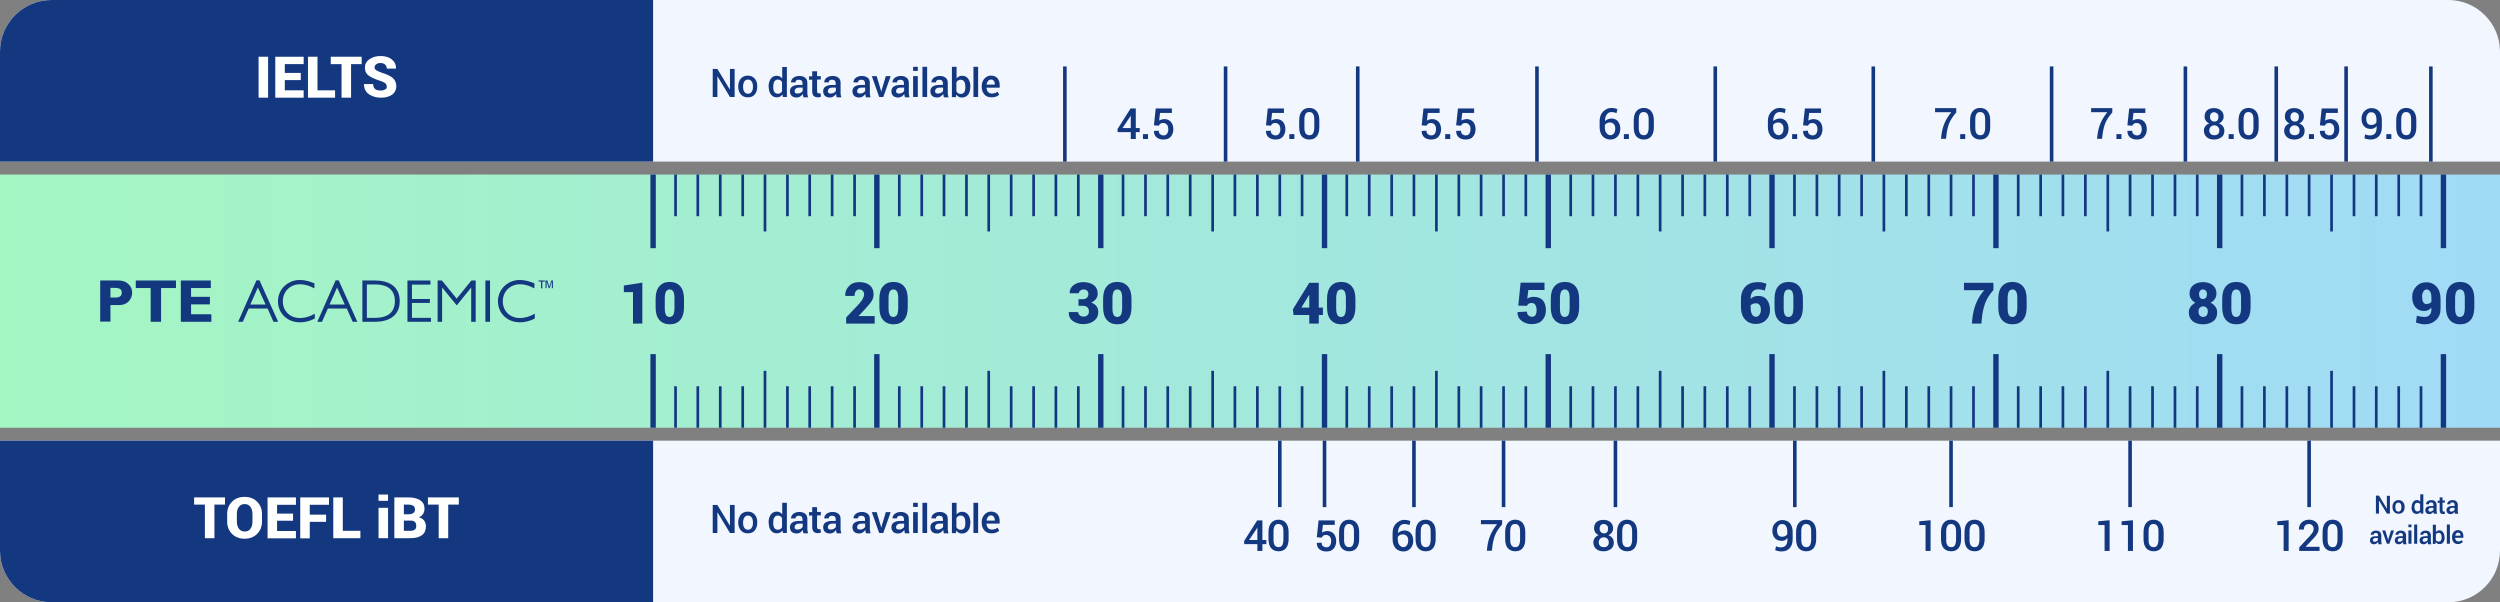 <?xml version="1.0" encoding="utf-8"?>
<!-- Generator: Adobe Illustrator 25.0.1, SVG Export Plug-In . SVG Version: 6.00 Build 0)  -->
<svg version="1.1" xmlns="http://www.w3.org/2000/svg" xmlns:xlink="http://www.w3.org/1999/xlink" x="0px" y="0px"
	 viewBox="0 0 1392.2 335.4" style="enable-background:new 0 0 1392.2 335.4;" xml:space="preserve">
<rect x="0" y="0" width="1392.2" height="335.4" fill="#808080" stroke="none"/>
<style type="text/css">
	.st0{fill:#F1F6FF;}
	.st1{fill:#133880;}
	.st2{fill:url(#SVGID_1_);}
	.st3{fill:none;stroke:#133880;stroke-width:3;}
	.st4{fill:none;stroke:#133880;stroke-width:1.5;}
	.st5{fill:#FFFFFF;}
	.st6{fill:none;stroke:#133880;stroke-width:2;}
</style>
<g>
	<path class="st0" d="M1392.2,90H0V28.8C0,12.9,12.9,0,28.8,0h1334.6c15.9,0,28.8,12.9,28.8,28.8V90z"/>
	<path class="st1" d="M363.7,0H28.8C12.9,0,0,12.9,0,28.8V90h363.7V0z"/>
	<path class="st0" d="M1363.4,335.4H28.8C12.9,335.4,0,322.5,0,306.6v-61.2h1392.2v61.2C1392.2,322.5,1379.3,335.4,1363.4,335.4z"/>
	<linearGradient id="SVGID_1_" gradientUnits="userSpaceOnUse" x1="0" y1="167.713" x2="1392.201" y2="167.713">
		<stop  offset="0" style="stop-color:#A4F6C3"/>
		<stop  offset="1" style="stop-color:#A1DAF6"/>
	</linearGradient>
	<rect y="97.2" class="st2" width="1392.2" height="141"/>
	<g>
		<g>
			<line class="st3" x1="1360.7" y1="97.2" x2="1360.7" y2="138.2"/>
			<line class="st3" x1="1236.1" y1="97.2" x2="1236.1" y2="138.2"/>
			<line class="st3" x1="1111.5" y1="97.2" x2="1111.5" y2="138.2"/>
			<line class="st3" x1="986.8" y1="97.2" x2="986.8" y2="138.2"/>
			<line class="st3" x1="862.2" y1="97.2" x2="862.2" y2="138.2"/>
			<line class="st3" x1="737.6" y1="97.2" x2="737.6" y2="138.2"/>
			<line class="st3" x1="613" y1="97.2" x2="613" y2="138.2"/>
			<line class="st3" x1="488.3" y1="97.2" x2="488.3" y2="138.2"/>
			<g>
				<line class="st4" x1="1298.4" y1="97.2" x2="1298.4" y2="128.9"/>
				<line class="st4" x1="1173.8" y1="97.2" x2="1173.8" y2="128.9"/>
				<line class="st4" x1="1049.1" y1="97.2" x2="1049.1" y2="128.9"/>
				<line class="st4" x1="924.5" y1="97.2" x2="924.5" y2="128.9"/>
				<line class="st4" x1="799.9" y1="97.2" x2="799.9" y2="128.9"/>
				<line class="st4" x1="675.3" y1="97.2" x2="675.3" y2="128.9"/>
				<line class="st4" x1="550.6" y1="97.2" x2="550.6" y2="128.9"/>
				<line class="st4" x1="426" y1="97.2" x2="426" y2="128.9"/>
			</g>
			<g>
				<line class="st4" x1="1310.9" y1="97.2" x2="1310.9" y2="120.4"/>
				<line class="st4" x1="1323.3" y1="97.2" x2="1323.3" y2="120.4"/>
				<line class="st4" x1="1335.8" y1="97.2" x2="1335.8" y2="120.4"/>
				<line class="st4" x1="1348.2" y1="97.2" x2="1348.2" y2="120.4"/>
				<line class="st4" x1="1248.5" y1="97.2" x2="1248.5" y2="120.4"/>
				<line class="st4" x1="1261" y1="97.2" x2="1261" y2="120.4"/>
				<line class="st4" x1="1273.5" y1="97.2" x2="1273.5" y2="120.4"/>
				<line class="st4" x1="1285.9" y1="97.2" x2="1285.9" y2="120.4"/>
				<line class="st4" x1="1186.2" y1="97.2" x2="1186.2" y2="120.4"/>
				<line class="st4" x1="1198.7" y1="97.2" x2="1198.7" y2="120.4"/>
				<line class="st4" x1="1211.2" y1="97.2" x2="1211.2" y2="120.4"/>
				<line class="st4" x1="1223.6" y1="97.2" x2="1223.6" y2="120.4"/>
				<line class="st4" x1="1123.9" y1="97.2" x2="1123.9" y2="120.4"/>
				<line class="st4" x1="1136.4" y1="97.2" x2="1136.4" y2="120.4"/>
				<line class="st4" x1="1148.8" y1="97.2" x2="1148.8" y2="120.4"/>
				<line class="st4" x1="1161.3" y1="97.2" x2="1161.3" y2="120.4"/>
				<line class="st4" x1="1061.6" y1="97.2" x2="1061.6" y2="120.4"/>
				<line class="st4" x1="1074.1" y1="97.2" x2="1074.1" y2="120.4"/>
				<line class="st4" x1="1086.5" y1="97.2" x2="1086.5" y2="120.4"/>
				<line class="st4" x1="1099" y1="97.2" x2="1099" y2="120.4"/>
				<line class="st4" x1="999.3" y1="97.2" x2="999.3" y2="120.4"/>
				<line class="st4" x1="1011.8" y1="97.2" x2="1011.8" y2="120.4"/>
				<line class="st4" x1="1024.2" y1="97.2" x2="1024.2" y2="120.4"/>
				<line class="st4" x1="1036.7" y1="97.2" x2="1036.7" y2="120.4"/>
				<line class="st4" x1="937" y1="97.2" x2="937" y2="120.4"/>
				<line class="st4" x1="949.4" y1="97.2" x2="949.4" y2="120.4"/>
				<line class="st4" x1="961.9" y1="97.2" x2="961.9" y2="120.4"/>
				<line class="st4" x1="974.4" y1="97.2" x2="974.4" y2="120.4"/>
				<line class="st4" x1="874.7" y1="97.2" x2="874.7" y2="120.4"/>
				<line class="st4" x1="887.1" y1="97.2" x2="887.1" y2="120.4"/>
				<line class="st4" x1="899.6" y1="97.2" x2="899.6" y2="120.4"/>
				<line class="st4" x1="912.1" y1="97.2" x2="912.1" y2="120.4"/>
				<line class="st4" x1="812.4" y1="97.2" x2="812.4" y2="120.4"/>
				<line class="st4" x1="824.8" y1="97.2" x2="824.8" y2="120.4"/>
				<line class="st4" x1="837.3" y1="97.2" x2="837.3" y2="120.4"/>
				<line class="st4" x1="849.7" y1="97.2" x2="849.7" y2="120.4"/>
				<line class="st4" x1="750" y1="97.2" x2="750" y2="120.4"/>
				<line class="st4" x1="762.5" y1="97.2" x2="762.5" y2="120.4"/>
				<line class="st4" x1="775" y1="97.2" x2="775" y2="120.4"/>
				<line class="st4" x1="787.4" y1="97.2" x2="787.4" y2="120.4"/>
				<line class="st4" x1="687.7" y1="97.2" x2="687.7" y2="120.4"/>
				<line class="st4" x1="700.2" y1="97.2" x2="700.2" y2="120.4"/>
				<line class="st4" x1="712.7" y1="97.2" x2="712.7" y2="120.4"/>
				<line class="st4" x1="725.1" y1="97.2" x2="725.1" y2="120.4"/>
				<line class="st4" x1="625.4" y1="97.2" x2="625.4" y2="120.4"/>
				<line class="st4" x1="637.9" y1="97.2" x2="637.9" y2="120.4"/>
				<line class="st4" x1="650.3" y1="97.2" x2="650.3" y2="120.4"/>
				<line class="st4" x1="662.8" y1="97.2" x2="662.8" y2="120.4"/>
				<line class="st4" x1="563.1" y1="97.2" x2="563.1" y2="120.4"/>
				<line class="st4" x1="575.6" y1="97.2" x2="575.6" y2="120.4"/>
				<line class="st4" x1="588" y1="97.2" x2="588" y2="120.4"/>
				<line class="st4" x1="600.5" y1="97.2" x2="600.5" y2="120.4"/>
				<line class="st4" x1="500.8" y1="97.2" x2="500.8" y2="120.4"/>
				<line class="st4" x1="513.3" y1="97.2" x2="513.3" y2="120.4"/>
				<line class="st4" x1="525.7" y1="97.2" x2="525.7" y2="120.4"/>
				<line class="st4" x1="538.2" y1="97.2" x2="538.2" y2="120.4"/>
				<line class="st4" x1="438.5" y1="97.2" x2="438.5" y2="120.4"/>
				<line class="st4" x1="450.9" y1="97.2" x2="450.9" y2="120.4"/>
				<line class="st4" x1="463.4" y1="97.2" x2="463.4" y2="120.4"/>
				<line class="st4" x1="475.9" y1="97.2" x2="475.9" y2="120.4"/>
				<line class="st4" x1="376.2" y1="97.2" x2="376.2" y2="120.4"/>
				<line class="st4" x1="388.6" y1="97.2" x2="388.6" y2="120.4"/>
				<line class="st4" x1="401.1" y1="97.2" x2="401.1" y2="120.4"/>
				<line class="st4" x1="413.6" y1="97.2" x2="413.6" y2="120.4"/>
			</g>
			<line class="st3" x1="363.7" y1="97.2" x2="363.7" y2="138.2"/>
		</g>
	</g>
	<g>
		<g>
			<line class="st3" x1="1360.7" y1="238.2" x2="1360.7" y2="197.2"/>
			<line class="st3" x1="1236.1" y1="238.2" x2="1236.1" y2="197.2"/>
			<line class="st3" x1="1111.5" y1="238.2" x2="1111.5" y2="197.2"/>
			<line class="st3" x1="986.8" y1="238.2" x2="986.8" y2="197.2"/>
			<line class="st3" x1="862.2" y1="238.2" x2="862.2" y2="197.2"/>
			<line class="st3" x1="737.6" y1="238.2" x2="737.6" y2="197.2"/>
			<line class="st3" x1="613" y1="238.2" x2="613" y2="197.2"/>
			<line class="st3" x1="488.3" y1="238.2" x2="488.3" y2="197.2"/>
			<g>
				<line class="st4" x1="1298.4" y1="238.2" x2="1298.4" y2="206.5"/>
				<line class="st4" x1="1173.8" y1="238.2" x2="1173.8" y2="206.5"/>
				<line class="st4" x1="1049.1" y1="238.2" x2="1049.1" y2="206.5"/>
				<line class="st4" x1="924.5" y1="238.2" x2="924.5" y2="206.5"/>
				<line class="st4" x1="799.9" y1="238.2" x2="799.9" y2="206.5"/>
				<line class="st4" x1="675.3" y1="238.2" x2="675.3" y2="206.5"/>
				<line class="st4" x1="550.6" y1="238.2" x2="550.6" y2="206.5"/>
				<line class="st4" x1="426" y1="238.2" x2="426" y2="206.5"/>
			</g>
			<g>
				<line class="st4" x1="1310.9" y1="238.2" x2="1310.9" y2="215.1"/>
				<line class="st4" x1="1323.3" y1="238.2" x2="1323.3" y2="215.1"/>
				<line class="st4" x1="1335.8" y1="238.2" x2="1335.8" y2="215.1"/>
				<line class="st4" x1="1348.2" y1="238.2" x2="1348.2" y2="215.1"/>
				<line class="st4" x1="1248.5" y1="238.2" x2="1248.5" y2="215.1"/>
				<line class="st4" x1="1261" y1="238.2" x2="1261" y2="215.1"/>
				<line class="st4" x1="1273.5" y1="238.2" x2="1273.5" y2="215.1"/>
				<line class="st4" x1="1285.9" y1="238.2" x2="1285.9" y2="215.1"/>
				<line class="st4" x1="1186.2" y1="238.2" x2="1186.2" y2="215.1"/>
				<line class="st4" x1="1198.7" y1="238.2" x2="1198.7" y2="215.1"/>
				<line class="st4" x1="1211.2" y1="238.2" x2="1211.2" y2="215.1"/>
				<line class="st4" x1="1223.6" y1="238.2" x2="1223.6" y2="215.1"/>
				<line class="st4" x1="1123.9" y1="238.2" x2="1123.9" y2="215.1"/>
				<line class="st4" x1="1136.4" y1="238.2" x2="1136.4" y2="215.1"/>
				<line class="st4" x1="1148.8" y1="238.2" x2="1148.8" y2="215.1"/>
				<line class="st4" x1="1161.3" y1="238.2" x2="1161.3" y2="215.1"/>
				<line class="st4" x1="1061.6" y1="238.2" x2="1061.6" y2="215.1"/>
				<line class="st4" x1="1074.1" y1="238.2" x2="1074.1" y2="215.1"/>
				<line class="st4" x1="1086.5" y1="238.2" x2="1086.5" y2="215.1"/>
				<line class="st4" x1="1099" y1="238.2" x2="1099" y2="215.1"/>
				<line class="st4" x1="999.3" y1="238.2" x2="999.3" y2="215.1"/>
				<line class="st4" x1="1011.8" y1="238.2" x2="1011.8" y2="215.1"/>
				<line class="st4" x1="1024.2" y1="238.2" x2="1024.2" y2="215.1"/>
				<line class="st4" x1="1036.7" y1="238.2" x2="1036.7" y2="215.1"/>
				<line class="st4" x1="937" y1="238.2" x2="937" y2="215.1"/>
				<line class="st4" x1="949.4" y1="238.2" x2="949.4" y2="215.1"/>
				<line class="st4" x1="961.9" y1="238.2" x2="961.9" y2="215.1"/>
				<line class="st4" x1="974.4" y1="238.2" x2="974.4" y2="215.1"/>
				<line class="st4" x1="874.7" y1="238.2" x2="874.7" y2="215.1"/>
				<line class="st4" x1="887.1" y1="238.2" x2="887.1" y2="215.1"/>
				<line class="st4" x1="899.6" y1="238.2" x2="899.6" y2="215.1"/>
				<line class="st4" x1="912.1" y1="238.2" x2="912.1" y2="215.1"/>
				<line class="st4" x1="812.4" y1="238.2" x2="812.4" y2="215.1"/>
				<line class="st4" x1="824.8" y1="238.2" x2="824.8" y2="215.1"/>
				<line class="st4" x1="837.3" y1="238.2" x2="837.3" y2="215.1"/>
				<line class="st4" x1="849.7" y1="238.2" x2="849.7" y2="215.1"/>
				<line class="st4" x1="750" y1="238.2" x2="750" y2="215.1"/>
				<line class="st4" x1="762.5" y1="238.2" x2="762.5" y2="215.1"/>
				<line class="st4" x1="775" y1="238.2" x2="775" y2="215.1"/>
				<line class="st4" x1="787.4" y1="238.2" x2="787.4" y2="215.1"/>
				<line class="st4" x1="687.7" y1="238.2" x2="687.7" y2="215.1"/>
				<line class="st4" x1="700.2" y1="238.2" x2="700.2" y2="215.1"/>
				<line class="st4" x1="712.7" y1="238.2" x2="712.7" y2="215.1"/>
				<line class="st4" x1="725.1" y1="238.2" x2="725.1" y2="215.1"/>
				<line class="st4" x1="625.4" y1="238.2" x2="625.4" y2="215.1"/>
				<line class="st4" x1="637.9" y1="238.2" x2="637.9" y2="215.1"/>
				<line class="st4" x1="650.3" y1="238.2" x2="650.3" y2="215.1"/>
				<line class="st4" x1="662.8" y1="238.2" x2="662.8" y2="215.1"/>
				<line class="st4" x1="563.1" y1="238.2" x2="563.1" y2="215.1"/>
				<line class="st4" x1="575.6" y1="238.2" x2="575.6" y2="215.1"/>
				<line class="st4" x1="588" y1="238.2" x2="588" y2="215.1"/>
				<line class="st4" x1="600.5" y1="238.2" x2="600.5" y2="215.1"/>
				<line class="st4" x1="500.8" y1="238.2" x2="500.8" y2="215.1"/>
				<line class="st4" x1="513.3" y1="238.2" x2="513.3" y2="215.1"/>
				<line class="st4" x1="525.7" y1="238.2" x2="525.7" y2="215.1"/>
				<line class="st4" x1="538.2" y1="238.2" x2="538.2" y2="215.1"/>
				<line class="st4" x1="438.5" y1="238.2" x2="438.5" y2="215.1"/>
				<line class="st4" x1="450.9" y1="238.2" x2="450.9" y2="215.1"/>
				<line class="st4" x1="463.4" y1="238.2" x2="463.4" y2="215.1"/>
				<line class="st4" x1="475.9" y1="238.2" x2="475.9" y2="215.1"/>
				<line class="st4" x1="376.2" y1="238.2" x2="376.2" y2="215.1"/>
				<line class="st4" x1="388.6" y1="238.2" x2="388.6" y2="215.1"/>
				<line class="st4" x1="401.1" y1="238.2" x2="401.1" y2="215.1"/>
				<line class="st4" x1="413.6" y1="238.2" x2="413.6" y2="215.1"/>
			</g>
			<line class="st3" x1="363.7" y1="238.2" x2="363.7" y2="197.2"/>
		</g>
	</g>
	<g>
		<g>
			<path class="st1" d="M1350.4,176.5c1.1,0,1.9-0.4,2.6-1.1c0.7-0.8,1-1.8,1-3.1v-1c-0.5,0.6-1.1,1.1-1.8,1.4
				c-0.7,0.3-1.4,0.5-2.2,0.5c-2.1,0-3.7-0.7-4.9-2.1c-1.2-1.4-1.8-3.3-1.8-5.7c0-2.3,0.7-4.2,2.2-5.8c1.5-1.6,3.4-2.4,5.7-2.4
				c2.3,0,4.2,0.8,5.7,2.5s2.2,3.9,2.2,6.8v5.4c0,2.6-0.8,4.7-2.5,6.3c-1.7,1.6-3.8,2.4-6.4,2.4c-0.8,0-1.6-0.1-2.4-0.3
				c-0.8-0.2-1.6-0.4-2.4-0.7l0.5-3.8c0.7,0.2,1.4,0.4,2.1,0.5C1348.8,176.4,1349.5,176.5,1350.4,176.5z M1351.2,169.3
				c0.6,0,1.1-0.1,1.6-0.3c0.5-0.2,0.9-0.5,1.2-0.9v-2.3c0-1.5-0.2-2.6-0.7-3.4c-0.5-0.8-1.1-1.2-1.9-1.2c-0.8,0-1.5,0.4-1.9,1.2
				c-0.5,0.8-0.7,1.8-0.7,2.8c0,1.2,0.2,2.2,0.6,3C1349.8,168.9,1350.4,169.3,1351.2,169.3z"/>
			<path class="st1" d="M1377.9,171.2c0,3.1-0.7,5.4-2.1,7c-1.4,1.6-3.3,2.4-5.8,2.4c-2.4,0-4.4-0.8-5.8-2.4c-1.4-1.6-2.1-3.9-2.1-7
				v-4.8c0-3.1,0.7-5.4,2.1-7c1.4-1.6,3.3-2.4,5.8-2.4c2.4,0,4.4,0.8,5.8,2.4c1.4,1.6,2.1,3.9,2.1,7V171.2z M1372.6,166.1
				c0-1.7-0.2-3-0.7-3.8c-0.5-0.8-1.1-1.1-2-1.1c-0.9,0-1.5,0.4-2,1.1c-0.4,0.8-0.7,2-0.7,3.8v5.5c0,1.8,0.2,3,0.7,3.8
				c0.4,0.8,1.1,1.1,2,1.1c0.9,0,1.5-0.4,2-1.1c0.4-0.8,0.7-2,0.7-3.8V166.1z"/>
		</g>
	</g>
	<g>
		<g>
			<path class="st1" d="M1234.3,163.5c0,1.1-0.3,2.1-0.9,3c-0.6,0.9-1.4,1.6-2.4,2.1c1.2,0.5,2.1,1.3,2.7,2.2c0.7,0.9,1,2,1,3.2
				c0,2.1-0.7,3.8-2.2,4.9c-1.5,1.1-3.4,1.7-5.7,1.7c-2.4,0-4.3-0.6-5.7-1.7s-2.2-2.8-2.2-4.9c0-1.2,0.3-2.3,1-3.2
				c0.7-0.9,1.6-1.7,2.7-2.2c-1-0.5-1.8-1.2-2.4-2.1c-0.6-0.9-0.9-1.9-0.9-3c0-2,0.7-3.6,2.1-4.7c1.4-1.1,3.2-1.7,5.4-1.7
				c2.2,0,4.1,0.6,5.4,1.7C1233.6,159.9,1234.3,161.5,1234.3,163.5z M1229.5,173.5c0-0.9-0.2-1.6-0.7-2.1c-0.5-0.5-1.1-0.8-1.9-0.8
				c-0.8,0-1.4,0.3-1.9,0.8c-0.5,0.5-0.7,1.2-0.7,2.1c0,0.9,0.2,1.6,0.7,2.2c0.5,0.5,1.1,0.8,1.9,0.8c0.8,0,1.4-0.3,1.9-0.8
				C1229.2,175.2,1229.5,174.4,1229.5,173.5z M1229,163.8c0-0.8-0.2-1.5-0.6-1.9s-0.9-0.7-1.6-0.7c-0.7,0-1.2,0.2-1.6,0.7
				c-0.4,0.5-0.6,1.1-0.6,1.9c0,0.8,0.2,1.5,0.6,2c0.4,0.5,0.9,0.7,1.6,0.7c0.7,0,1.2-0.2,1.6-0.7
				C1228.8,165.3,1229,164.7,1229,163.8z"/>
			<path class="st1" d="M1253.3,171.2c0,3.1-0.7,5.4-2.1,7c-1.4,1.6-3.3,2.4-5.8,2.4c-2.4,0-4.4-0.8-5.8-2.4c-1.4-1.6-2.1-3.9-2.1-7
				v-4.8c0-3.1,0.7-5.4,2.1-7c1.4-1.6,3.3-2.4,5.8-2.4c2.4,0,4.4,0.8,5.8,2.4c1.4,1.6,2.1,3.9,2.1,7V171.2z M1248,166.1
				c0-1.7-0.2-3-0.7-3.8c-0.5-0.8-1.1-1.1-2-1.1c-0.9,0-1.5,0.4-2,1.1c-0.4,0.8-0.7,2-0.7,3.8v5.5c0,1.8,0.2,3,0.7,3.8
				c0.4,0.8,1.1,1.1,2,1.1c0.9,0,1.5-0.4,2-1.1c0.4-0.8,0.7-2,0.7-3.8V166.1z"/>
		</g>
	</g>
	<g>
		<g>
			<path class="st1" d="M1110.1,161.5c-2.3,2.6-3.8,5.1-4.7,7.6c-0.9,2.5-1.5,5.4-1.8,8.9l-0.2,2.2h-5.3l0.2-2.2
				c0.3-3.2,1-6.3,2.1-9c1.1-2.8,2.7-5.3,4.6-7.4h-11.3v-4.1h16.4V161.5z"/>
			<path class="st1" d="M1128.6,171.2c0,3.1-0.7,5.4-2.1,7c-1.4,1.6-3.3,2.4-5.8,2.4c-2.4,0-4.4-0.8-5.8-2.4c-1.4-1.6-2.1-3.9-2.1-7
				v-4.8c0-3.1,0.7-5.4,2.1-7c1.4-1.6,3.3-2.4,5.8-2.4c2.4,0,4.4,0.8,5.8,2.4c1.4,1.6,2.1,3.9,2.1,7V171.2z M1123.4,166.1
				c0-1.7-0.2-3-0.7-3.8c-0.5-0.8-1.1-1.1-2-1.1c-0.9,0-1.5,0.4-2,1.1c-0.4,0.8-0.7,2-0.7,3.8v5.5c0,1.8,0.2,3,0.7,3.8
				c0.4,0.8,1.1,1.1,2,1.1c0.9,0,1.5-0.4,2-1.1c0.4-0.8,0.7-2,0.7-3.8V166.1z"/>
		</g>
	</g>
	<g>
		<g>
			<path class="st1" d="M979,157.1c0.9,0,1.7,0.1,2.4,0.2c0.7,0.2,1.5,0.4,2.3,0.7l-0.9,3.8c-0.7-0.2-1.4-0.4-1.9-0.5
				s-1.2-0.2-1.9-0.2c-1.2,0-2.3,0.4-3,1.3c-0.8,0.9-1.1,2.2-1.1,3.9l0,0.1c0.5-0.5,1.1-0.9,1.8-1.2c0.8-0.3,1.6-0.4,2.6-0.4
				c2,0,3.6,0.7,4.7,2.2c1.1,1.5,1.7,3.3,1.7,5.6c0,2.2-0.7,4.1-2.2,5.6c-1.5,1.5-3.4,2.2-5.7,2.2c-2.5,0-4.5-0.8-6-2.5
				c-1.5-1.6-2.3-3.9-2.3-6.7v-4.6c0-3,0.9-5.4,2.6-7.1S976.3,157.1,979,157.1z M978,168.9c-0.7,0-1.4,0.1-1.9,0.3
				c-0.5,0.2-0.9,0.5-1.2,0.8v1.3c0,1.6,0.3,2.9,0.8,3.8c0.5,0.9,1.3,1.3,2.2,1.3c0.8,0,1.4-0.4,1.9-1.1s0.8-1.6,0.8-2.7
				c0-1.2-0.2-2.1-0.7-2.7C979.4,169.3,978.8,168.9,978,168.9z"/>
			<path class="st1" d="M1004,171.2c0,3.1-0.7,5.4-2.1,7c-1.4,1.6-3.3,2.4-5.8,2.4c-2.4,0-4.4-0.8-5.8-2.4c-1.4-1.6-2.1-3.9-2.1-7
				v-4.8c0-3.1,0.7-5.4,2.1-7c1.4-1.6,3.3-2.4,5.8-2.4c2.4,0,4.4,0.8,5.8,2.4c1.4,1.6,2.1,3.9,2.1,7V171.2z M998.7,166.1
				c0-1.7-0.2-3-0.7-3.8c-0.5-0.8-1.1-1.1-2-1.1c-0.9,0-1.5,0.4-2,1.1c-0.4,0.8-0.7,2-0.7,3.8v5.5c0,1.8,0.2,3,0.7,3.8
				c0.4,0.8,1.1,1.1,2,1.1c0.9,0,1.5-0.4,2-1.1c0.4-0.8,0.7-2,0.7-3.8V166.1z"/>
		</g>
	</g>
	<g>
		<g>
			<path class="st1" d="M845.5,170.2l1.3-12.8h13.3v4.1h-9l-0.6,4.8c0.4-0.3,0.9-0.5,1.5-0.7s1.2-0.3,2-0.3c2.2,0,3.9,0.6,5.1,1.9
				c1.2,1.3,1.8,3.2,1.8,5.7c0,2.1-0.7,3.9-2,5.4c-1.4,1.5-3.3,2.2-5.9,2.2c-2.2,0-4-0.6-5.6-1.8c-1.6-1.2-2.4-2.8-2.3-4.8l0-0.1
				l5.2-0.3c0,0.9,0.3,1.6,0.8,2.1c0.5,0.5,1.2,0.8,2,0.8c1,0,1.6-0.3,2-1c0.4-0.7,0.6-1.5,0.6-2.6c0-1.2-0.2-2.2-0.7-3
				c-0.4-0.7-1.2-1.1-2.1-1.1c-0.7,0-1.3,0.2-1.7,0.5c-0.4,0.3-0.7,0.7-0.9,1.1L845.5,170.2z"/>
			<path class="st1" d="M879.4,171.2c0,3.1-0.7,5.4-2.1,7c-1.4,1.6-3.3,2.4-5.8,2.4c-2.4,0-4.4-0.8-5.8-2.4c-1.4-1.6-2.1-3.9-2.1-7
				v-4.8c0-3.1,0.7-5.4,2.1-7c1.4-1.6,3.3-2.4,5.8-2.4c2.4,0,4.4,0.8,5.8,2.4c1.4,1.6,2.1,3.9,2.1,7V171.2z M874.1,166.1
				c0-1.7-0.2-3-0.7-3.8c-0.5-0.8-1.1-1.1-2-1.1c-0.9,0-1.5,0.4-2,1.1c-0.4,0.8-0.7,2-0.7,3.8v5.5c0,1.8,0.2,3,0.7,3.8
				c0.4,0.8,1.1,1.1,2,1.1c0.9,0,1.5-0.4,2-1.1c0.4-0.8,0.7-2,0.7-3.8V166.1z"/>
		</g>
	</g>
	<g>
		<g>
			<path class="st1" d="M734.4,171.3h2.3v4.1h-2.3v4.8h-5.3v-4.8h-8.8l-0.3-3.2l9.1-14.7v0h5.3V171.3z M724.7,171.3h4.4v-7l-0.1,0
				l-0.4,0.6L724.7,171.3z"/>
			<path class="st1" d="M754.8,171.2c0,3.1-0.7,5.4-2.1,7c-1.4,1.6-3.3,2.4-5.8,2.4c-2.4,0-4.4-0.8-5.8-2.4c-1.4-1.6-2.1-3.9-2.1-7
				v-4.8c0-3.1,0.7-5.4,2.1-7c1.4-1.6,3.3-2.4,5.8-2.4c2.4,0,4.4,0.8,5.8,2.4c1.4,1.6,2.1,3.9,2.1,7V171.2z M749.5,166.1
				c0-1.7-0.2-3-0.7-3.8c-0.5-0.8-1.1-1.1-2-1.1c-0.9,0-1.5,0.4-2,1.1c-0.4,0.8-0.7,2-0.7,3.8v5.5c0,1.8,0.2,3,0.7,3.8
				c0.4,0.8,1.1,1.1,2,1.1c0.9,0,1.5-0.4,2-1.1c0.4-0.8,0.7-2,0.7-3.8V166.1z"/>
		</g>
	</g>
	<g>
		<g>
			<path class="st1" d="M600.6,166.6h2.5c0.9,0,1.7-0.3,2.2-0.8c0.5-0.5,0.8-1.2,0.8-2.1c0-0.7-0.2-1.3-0.7-1.8
				c-0.5-0.5-1.1-0.7-2-0.7c-0.7,0-1.3,0.2-1.8,0.6c-0.5,0.4-0.8,0.9-0.8,1.5h-5.1l0-0.1c-0.1-1.8,0.7-3.3,2.1-4.4
				c1.5-1.1,3.3-1.7,5.4-1.7c2.5,0,4.4,0.6,5.9,1.7c1.5,1.1,2.2,2.7,2.2,4.8c0,1-0.3,2-1,2.9c-0.6,0.9-1.5,1.5-2.6,2
				c1.2,0.4,2.2,1.1,2.9,2c0.7,0.9,1,2,1,3.3c0,2.1-0.8,3.7-2.4,4.9c-1.6,1.2-3.6,1.8-6.1,1.8c-2.1,0-4-0.6-5.6-1.7
				c-1.6-1.1-2.4-2.7-2.3-4.9l0-0.1h5.2c0,0.7,0.3,1.3,0.9,1.8c0.6,0.5,1.3,0.7,2.1,0.7c0.9,0,1.7-0.3,2.2-0.8
				c0.6-0.5,0.8-1.2,0.8-2c0-1.1-0.3-1.9-0.9-2.4c-0.6-0.5-1.4-0.8-2.4-0.8h-2.5V166.6z"/>
			<path class="st1" d="M630.1,171.2c0,3.1-0.7,5.4-2.1,7c-1.4,1.6-3.3,2.4-5.8,2.4c-2.4,0-4.4-0.8-5.8-2.4c-1.4-1.6-2.1-3.9-2.1-7
				v-4.8c0-3.1,0.7-5.4,2.1-7c1.4-1.6,3.3-2.4,5.8-2.4c2.4,0,4.4,0.8,5.8,2.4c1.4,1.6,2.1,3.9,2.1,7V171.2z M624.9,166.1
				c0-1.7-0.2-3-0.7-3.8c-0.5-0.8-1.1-1.1-2-1.1c-0.9,0-1.5,0.4-2,1.1c-0.4,0.8-0.7,2-0.7,3.8v5.5c0,1.8,0.2,3,0.7,3.8
				c0.4,0.8,1.1,1.1,2,1.1c0.9,0,1.5-0.4,2-1.1c0.4-0.8,0.7-2,0.7-3.8V166.1z"/>
		</g>
	</g>
	<g>
		<g>
			<path class="st1" d="M487.1,180.2h-15.9v-3.4l7.3-7.7c0.9-1.1,1.6-2,2-2.8c0.4-0.8,0.7-1.6,0.7-2.2c0-0.9-0.2-1.6-0.7-2.1
				c-0.4-0.5-1.1-0.8-2-0.8c-0.8,0-1.4,0.3-1.9,1s-0.7,1.5-0.7,2.6h-5.2l0-0.1c-0.1-2.1,0.6-3.9,2.1-5.4c1.4-1.5,3.3-2.2,5.7-2.2
				c2.5,0,4.5,0.6,5.9,1.8c1.4,1.2,2.1,2.9,2.1,5c0,1.4-0.4,2.7-1.1,3.8c-0.7,1.1-2.1,2.7-4.1,4.9l-3.1,3.3l0,0.1h8.9V180.2z"/>
			<path class="st1" d="M505.5,171.2c0,3.1-0.7,5.4-2.1,7c-1.4,1.6-3.3,2.4-5.8,2.4c-2.4,0-4.4-0.8-5.8-2.4c-1.4-1.6-2.1-3.9-2.1-7
				v-4.8c0-3.1,0.7-5.4,2.1-7c1.4-1.6,3.3-2.4,5.8-2.4c2.4,0,4.4,0.8,5.8,2.4c1.4,1.6,2.1,3.9,2.1,7V171.2z M500.2,166.1
				c0-1.7-0.2-3-0.7-3.8c-0.5-0.8-1.1-1.1-2-1.1c-0.9,0-1.5,0.4-2,1.1c-0.4,0.8-0.7,2-0.7,3.8v5.5c0,1.8,0.2,3,0.7,3.8
				c0.4,0.8,1.1,1.1,2,1.1c0.9,0,1.5-0.4,2-1.1c0.4-0.8,0.7-2,0.7-3.8V166.1z"/>
		</g>
	</g>
	<g>
		<g>
			<path class="st1" d="M632.5,71.3h2.2v2.3h-2.2v3.8h-2.8v-3.8h-7.3l-0.1-1.7l7.3-11.5h2.9V71.3z M625.1,71.3h4.6v-6.9l-0.1,0
				l-0.2,0.5L625.1,71.3z"/>
			<path class="st1" d="M639.3,77.4h-2.8v-2.7h2.8V77.4z"/>
			<path class="st1" d="M642.6,69.8l1-9.4h9v2.5h-6.6l-0.5,4.3c0.3-0.2,0.7-0.5,1.2-0.6s0.9-0.2,1.5-0.3c1.6,0,2.9,0.5,3.8,1.5
				s1.4,2.4,1.4,4.2c0,1.7-0.5,3-1.4,4.1s-2.3,1.6-4.1,1.6c-1.5,0-2.8-0.4-3.8-1.2s-1.5-2-1.5-3.5l0-0.1l2.7-0.1
				c0,0.8,0.2,1.5,0.7,1.9s1.1,0.7,1.9,0.7c0.9,0,1.6-0.3,2-0.9s0.7-1.4,0.7-2.5c0-1-0.2-1.9-0.7-2.5s-1.2-1-2-1
				c-0.8,0-1.4,0.1-1.7,0.4c-0.4,0.3-0.7,0.6-0.8,1.1L642.6,69.8z"/>
		</g>
	</g>
	<g>
		<g>
			<path class="st1" d="M703,300.7h2.2v2.3H703v3.8h-2.8V303h-7.3l-0.1-1.7l7.3-11.5h2.9V300.7z M695.6,300.7h4.6v-6.9l-0.1,0
				l-0.2,0.5L695.6,300.7z"/>
			<path class="st1" d="M717.6,300.2c0,2.2-0.5,3.9-1.5,5.1s-2.4,1.7-4.1,1.7c-1.7,0-3.1-0.6-4.1-1.7s-1.5-2.9-1.5-5.1v-3.9
				c0-2.2,0.5-3.9,1.5-5.1s2.4-1.8,4.1-1.8c1.7,0,3.1,0.6,4.1,1.8s1.5,2.9,1.5,5.1V300.2z M714.7,295.9c0-1.4-0.2-2.4-0.7-3.1
				c-0.5-0.7-1.2-1-2.1-1s-1.6,0.3-2,1c-0.5,0.7-0.7,1.7-0.7,3.1v4.7c0,1.4,0.2,2.4,0.7,3.1s1.2,1,2.1,1s1.6-0.3,2-1
				s0.7-1.7,0.7-3.1V295.9z"/>
		</g>
	</g>
	<g>
		<g>
			<path class="st1" d="M733.3,299.2l1-9.4h9v2.5h-6.6l-0.5,4.3c0.3-0.2,0.7-0.5,1.2-0.6s0.9-0.2,1.5-0.3c1.6,0,2.9,0.5,3.8,1.5
				s1.4,2.4,1.4,4.2c0,1.7-0.5,3-1.4,4.1s-2.3,1.6-4.1,1.6c-1.5,0-2.8-0.4-3.8-1.2s-1.5-2-1.5-3.5l0-0.1l2.7-0.1
				c0,0.8,0.2,1.5,0.7,1.9s1.1,0.7,1.9,0.7c0.9,0,1.6-0.3,2-0.9s0.7-1.4,0.7-2.5c0-1-0.2-1.9-0.7-2.5s-1.2-1-2-1
				c-0.8,0-1.4,0.1-1.7,0.4s-0.7,0.6-0.8,1.1L733.3,299.2z"/>
			<path class="st1" d="M756.9,300.2c0,2.2-0.5,3.9-1.5,5.1s-2.4,1.7-4.1,1.7c-1.7,0-3.1-0.6-4.1-1.7s-1.5-2.9-1.5-5.1v-3.9
				c0-2.2,0.5-3.9,1.5-5.1s2.4-1.8,4.1-1.8c1.7,0,3.1,0.6,4.1,1.8s1.5,2.9,1.5,5.1V300.2z M754,295.9c0-1.4-0.2-2.4-0.7-3.1
				c-0.5-0.7-1.2-1-2.1-1s-1.6,0.3-2,1c-0.5,0.7-0.7,1.7-0.7,3.1v4.7c0,1.4,0.2,2.4,0.7,3.1s1.2,1,2.1,1s1.6-0.3,2-1
				s0.7-1.7,0.7-3.1V295.9z"/>
		</g>
	</g>
	<g>
		<g>
			<path class="st1" d="M782.1,289.5c0.6,0,1.2,0.1,1.8,0.2s1.1,0.3,1.5,0.5l-0.5,2.2c-0.4-0.2-0.9-0.3-1.3-0.4s-0.9-0.2-1.4-0.2
				c-1.1,0-2.1,0.4-2.7,1.3s-1,2.1-1,3.6v0.1c0.5-0.4,1-0.8,1.6-1s1.3-0.4,2-0.4c1.5,0,2.7,0.5,3.6,1.6s1.3,2.4,1.3,4.1
				c0,1.7-0.5,3.2-1.5,4.3s-2.3,1.7-4,1.7c-1.7,0-3.2-0.6-4.3-1.8s-1.7-2.9-1.7-5.1v-3.3c0-2.2,0.6-4,1.9-5.3
				S780.2,289.5,782.1,289.5z M781.3,297.6c-0.7,0-1.3,0.1-1.8,0.4c-0.5,0.3-0.9,0.6-1.1,1v1.2c0,1.4,0.3,2.6,0.9,3.3
				s1.3,1.2,2.2,1.2c0.8,0,1.5-0.4,2-1.1s0.7-1.6,0.7-2.6c0-1-0.2-1.9-0.8-2.5S782.1,297.6,781.3,297.6z"/>
			<path class="st1" d="M799.5,300.2c0,2.2-0.5,3.9-1.5,5.1s-2.4,1.7-4.1,1.7c-1.7,0-3.1-0.6-4.1-1.7s-1.5-2.9-1.5-5.1v-3.9
				c0-2.2,0.5-3.9,1.5-5.1s2.4-1.8,4.1-1.8c1.7,0,3.1,0.6,4.1,1.8s1.5,2.9,1.5,5.1V300.2z M796.7,295.9c0-1.4-0.2-2.4-0.7-3.1
				c-0.5-0.7-1.2-1-2.1-1s-1.6,0.3-2,1c-0.5,0.7-0.7,1.7-0.7,3.1v4.7c0,1.4,0.2,2.4,0.7,3.1s1.2,1,2.1,1s1.6-0.3,2-1
				s0.7-1.7,0.7-3.1V295.9z"/>
		</g>
	</g>
	<g>
		<g>
			<path class="st1" d="M836.5,292c-2,2.3-3.3,4.4-4,6.2s-1.2,4.1-1.5,6.7l-0.2,1.8H828l0.2-1.8c0.3-2.6,0.9-4.9,1.8-7
				s2.2-4.1,3.7-6h-9v-2.3h11.8V292z"/>
			<path class="st1" d="M849.4,300.2c0,2.2-0.5,3.9-1.5,5.1s-2.4,1.7-4.1,1.7c-1.7,0-3.1-0.6-4.1-1.7s-1.5-2.9-1.5-5.1v-3.9
				c0-2.2,0.5-3.9,1.5-5.1s2.4-1.8,4.1-1.8c1.7,0,3.1,0.6,4.1,1.8s1.5,2.9,1.5,5.1V300.2z M846.5,295.9c0-1.4-0.2-2.4-0.7-3.1
				c-0.5-0.7-1.2-1-2.1-1s-1.6,0.3-2,1c-0.5,0.7-0.7,1.7-0.7,3.1v4.7c0,1.4,0.2,2.4,0.7,3.1s1.2,1,2.1,1s1.6-0.3,2-1
				s0.7-1.7,0.7-3.1V295.9z"/>
		</g>
	</g>
	<g>
		<g>
			<path class="st1" d="M898.3,294.2c0,0.9-0.2,1.6-0.7,2.3s-1.1,1.2-1.9,1.5c0.9,0.4,1.7,0.9,2.2,1.6s0.8,1.5,0.8,2.5
				c0,1.6-0.5,2.8-1.6,3.6s-2.4,1.3-4.1,1.3c-1.7,0-3.1-0.4-4.1-1.3s-1.6-2.1-1.6-3.6c0-0.9,0.3-1.8,0.8-2.5s1.3-1.3,2.2-1.6
				c-0.8-0.3-1.4-0.8-1.9-1.5s-0.7-1.4-0.7-2.3c0-1.5,0.5-2.7,1.4-3.5s2.2-1.2,3.8-1.2c1.6,0,2.8,0.4,3.8,1.2
				S898.3,292.7,898.3,294.2z M895.9,302c0-0.8-0.3-1.5-0.8-2s-1.2-0.8-2-0.8c-0.8,0-1.5,0.3-2,0.8s-0.8,1.2-0.8,2
				c0,0.9,0.3,1.5,0.8,2s1.2,0.7,2.1,0.7c0.8,0,1.5-0.2,2-0.7S895.9,302.9,895.9,302z M895.5,294.3c0-0.8-0.2-1.4-0.7-1.8
				s-1-0.7-1.7-0.7c-0.7,0-1.3,0.2-1.7,0.7s-0.6,1.1-0.6,1.9c0,0.8,0.2,1.4,0.7,1.9s1,0.7,1.8,0.7c0.7,0,1.3-0.2,1.7-0.7
				S895.5,295.1,895.5,294.3z"/>
			<path class="st1" d="M911.7,300.2c0,2.2-0.5,3.9-1.5,5.1s-2.4,1.7-4.1,1.7c-1.7,0-3.1-0.6-4.1-1.7s-1.5-2.9-1.5-5.1v-3.9
				c0-2.2,0.5-3.9,1.5-5.1s2.4-1.8,4.1-1.8c1.7,0,3.1,0.6,4.1,1.8s1.5,2.9,1.5,5.1V300.2z M908.9,295.9c0-1.4-0.2-2.4-0.7-3.1
				c-0.5-0.7-1.2-1-2.1-1s-1.6,0.3-2,1c-0.5,0.7-0.7,1.7-0.7,3.1v4.7c0,1.4,0.2,2.4,0.7,3.1s1.2,1,2.1,1s1.6-0.3,2-1
				s0.7-1.7,0.7-3.1V295.9z"/>
		</g>
	</g>
	<g>
		<g>
			<path class="st1" d="M992,304.8c1,0,1.8-0.4,2.5-1.1c0.6-0.8,0.9-1.8,0.9-3.3v-0.8c-0.4,0.5-0.8,0.9-1.4,1.2s-1.2,0.4-1.8,0.4
				c-1.6,0-2.9-0.5-3.8-1.5s-1.4-2.4-1.4-4.2c0-1.7,0.5-3.1,1.6-4.2s2.4-1.7,3.9-1.7c1.8,0,3.2,0.6,4.2,1.7s1.6,2.8,1.6,5v4
				c0,2.2-0.6,3.8-1.7,5s-2.7,1.8-4.5,1.8c-0.6,0-1.2-0.1-1.8-0.2s-1.2-0.3-1.7-0.5l0.4-2.2c0.5,0.2,1,0.4,1.5,0.5
				S991.4,304.8,992,304.8z M992.4,298.9c0.7,0,1.3-0.1,1.8-0.4s0.9-0.6,1.1-1.1v-1.5c0-1.4-0.3-2.4-0.8-3.1s-1.2-1-2.2-1
				c-0.8,0-1.4,0.3-1.9,1s-0.8,1.5-0.8,2.6c0,1.1,0.2,1.9,0.7,2.6S991.6,298.9,992.4,298.9z"/>
			<path class="st1" d="M1011.4,300.2c0,2.2-0.5,3.9-1.5,5.1s-2.4,1.7-4.1,1.7c-1.7,0-3.1-0.6-4.1-1.7s-1.5-2.9-1.5-5.1v-3.9
				c0-2.2,0.5-3.9,1.5-5.1s2.4-1.8,4.1-1.8c1.7,0,3.1,0.6,4.1,1.8s1.5,2.9,1.5,5.1V300.2z M1008.6,295.9c0-1.4-0.2-2.4-0.7-3.1
				c-0.5-0.7-1.2-1-2.1-1s-1.6,0.3-2,1c-0.5,0.7-0.7,1.7-0.7,3.1v4.7c0,1.4,0.2,2.4,0.7,3.1s1.2,1,2.1,1s1.6-0.3,2-1
				s0.7-1.7,0.7-3.1V295.9z"/>
		</g>
	</g>
	<g>
		<g>
			<path class="st1" d="M1075.1,306.8h-2.8v-14.4h-3.5v-2.1l6.3-0.6V306.8z"/>
			<path class="st1" d="M1092.1,300.2c0,2.2-0.5,3.9-1.5,5.1s-2.4,1.7-4.1,1.7c-1.7,0-3.1-0.6-4.1-1.7s-1.5-2.9-1.5-5.1v-3.9
				c0-2.2,0.5-3.9,1.5-5.1s2.4-1.8,4.1-1.8c1.7,0,3.1,0.6,4.1,1.8s1.5,2.9,1.5,5.1V300.2z M1089.3,295.9c0-1.4-0.2-2.4-0.7-3.1
				c-0.5-0.7-1.2-1-2.1-1s-1.6,0.3-2,1c-0.5,0.7-0.7,1.7-0.7,3.1v4.7c0,1.4,0.2,2.4,0.7,3.1s1.2,1,2.1,1s1.6-0.3,2-1
				s0.7-1.7,0.7-3.1V295.9z"/>
			<path class="st1" d="M1105.2,300.2c0,2.2-0.5,3.9-1.5,5.1s-2.4,1.7-4.1,1.7c-1.7,0-3.1-0.6-4.1-1.7s-1.5-2.9-1.5-5.1v-3.9
				c0-2.2,0.5-3.9,1.5-5.1s2.4-1.8,4.1-1.8c1.7,0,3.1,0.6,4.1,1.8s1.5,2.9,1.5,5.1V300.2z M1102.3,295.9c0-1.4-0.2-2.4-0.7-3.1
				c-0.5-0.7-1.2-1-2.1-1s-1.6,0.3-2,1c-0.5,0.7-0.7,1.7-0.7,3.1v4.7c0,1.4,0.2,2.4,0.7,3.1s1.2,1,2.1,1s1.6-0.3,2-1
				s0.7-1.7,0.7-3.1V295.9z"/>
		</g>
	</g>
	<g>
		<g>
			<path class="st1" d="M1174.8,306.8h-2.8v-14.4h-3.5v-2.1l6.3-0.6V306.8z"/>
			<path class="st1" d="M1187.8,306.8h-2.8v-14.4h-3.5v-2.1l6.3-0.6V306.8z"/>
			<path class="st1" d="M1204.9,300.2c0,2.2-0.5,3.9-1.5,5.1s-2.4,1.7-4.1,1.7c-1.7,0-3.1-0.6-4.1-1.7s-1.5-2.9-1.5-5.1v-3.9
				c0-2.2,0.5-3.9,1.5-5.1s2.4-1.8,4.1-1.8c1.7,0,3.1,0.6,4.1,1.8s1.5,2.9,1.5,5.1V300.2z M1202,295.9c0-1.4-0.2-2.4-0.7-3.1
				c-0.5-0.7-1.2-1-2.1-1s-1.6,0.3-2,1c-0.5,0.7-0.7,1.7-0.7,3.1v4.7c0,1.4,0.2,2.4,0.7,3.1s1.2,1,2.1,1s1.6-0.3,2-1
				s0.7-1.7,0.7-3.1V295.9z"/>
		</g>
	</g>
	<g>
		<g>
			<path class="st1" d="M1274.5,306.8h-2.8v-14.4h-3.5v-2.1l6.3-0.6V306.8z"/>
			<path class="st1" d="M1291.7,306.8h-11.3v-2l5.6-6c0.9-1,1.5-1.8,1.9-2.4s0.5-1.3,0.5-1.9c0-0.8-0.2-1.4-0.7-1.9s-1-0.8-1.8-0.8
				c-1,0-1.7,0.3-2.2,0.8s-0.7,1.3-0.7,2.3h-2.8l0-0.1c0-1.5,0.5-2.8,1.5-3.8s2.4-1.6,4.2-1.6c1.6,0,2.9,0.5,3.9,1.4
				s1.4,2.1,1.4,3.6c0,1-0.3,1.9-0.8,2.8s-1.4,2-2.6,3.2l-3.8,4l0,0.1h7.7V306.8z"/>
			<path class="st1" d="M1304.6,300.2c0,2.2-0.5,3.9-1.5,5.1s-2.4,1.7-4.1,1.7c-1.7,0-3.1-0.6-4.1-1.7s-1.5-2.9-1.5-5.1v-3.9
				c0-2.2,0.5-3.9,1.5-5.1s2.4-1.8,4.1-1.8c1.7,0,3.1,0.6,4.1,1.8s1.5,2.9,1.5,5.1V300.2z M1301.7,295.9c0-1.4-0.2-2.4-0.7-3.1
				c-0.5-0.7-1.2-1-2.1-1s-1.6,0.3-2,1c-0.5,0.7-0.7,1.7-0.7,3.1v4.7c0,1.4,0.2,2.4,0.7,3.1s1.2,1,2.1,1s1.6-0.3,2-1
				s0.7-1.7,0.7-3.1V295.9z"/>
		</g>
	</g>
	<g>
		<g>
			<path class="st1" d="M409.1,54h-2.6l-6.9-11.4l-0.1,0V54h-2.6V38.4h2.6l6.9,11.4l0.1,0V38.4h2.6V54z"/>
			<path class="st1" d="M411.1,48.1c0-1.7,0.5-3.1,1.4-4.3c1-1.1,2.3-1.7,3.9-1.7c1.7,0,3,0.6,3.9,1.7c1,1.1,1.4,2.5,1.4,4.3v0.2
				c0,1.7-0.5,3.2-1.4,4.3c-0.9,1.1-2.2,1.6-3.9,1.6c-1.7,0-3-0.6-3.9-1.7c-0.9-1.1-1.4-2.5-1.4-4.3V48.1z M413.8,48.3
				c0,1.1,0.2,2.1,0.7,2.8c0.4,0.7,1.1,1.1,2.1,1.1c0.9,0,1.6-0.4,2-1.1c0.5-0.7,0.7-1.6,0.7-2.8v-0.2c0-1.1-0.2-2-0.7-2.7
				c-0.5-0.7-1.1-1.1-2.1-1.1c-0.9,0-1.6,0.4-2,1.1c-0.4,0.7-0.7,1.6-0.7,2.7V48.3z"/>
			<path class="st1" d="M428,48.4c0-1.9,0.4-3.3,1.2-4.5c0.8-1.1,1.9-1.7,3.4-1.7c0.6,0,1.2,0.1,1.7,0.4c0.5,0.3,0.9,0.6,1.3,1.1
				v-6.4h2.6V54h-2.2l-0.3-1.4c-0.4,0.5-0.8,1-1.3,1.2c-0.5,0.3-1.1,0.4-1.8,0.4c-1.4,0-2.5-0.5-3.3-1.6s-1.2-2.4-1.2-4.1V48.4z
				 M430.6,48.6c0,1.1,0.2,1.9,0.6,2.6c0.4,0.6,1.1,1,2,1c0.6,0,1-0.1,1.4-0.4c0.4-0.2,0.7-0.6,0.9-1v-5.1c-0.2-0.4-0.6-0.8-0.9-1
				c-0.4-0.2-0.8-0.4-1.4-0.4c-0.9,0-1.5,0.4-2,1.1c-0.4,0.7-0.6,1.7-0.6,2.9V48.6z"/>
			<path class="st1" d="M447.4,54c-0.1-0.3-0.2-0.6-0.2-0.9c-0.1-0.3-0.1-0.6-0.1-0.8c-0.4,0.5-0.8,1-1.4,1.4
				c-0.6,0.4-1.2,0.6-2,0.6c-1.2,0-2.1-0.3-2.8-0.9c-0.6-0.6-1-1.5-1-2.6c0-1.1,0.4-2,1.3-2.6c0.9-0.6,2.1-0.9,3.7-0.9h2v-1
				c0-0.6-0.2-1.1-0.5-1.4s-0.9-0.5-1.5-0.5c-0.6,0-1.1,0.1-1.4,0.4c-0.4,0.3-0.5,0.7-0.5,1.1h-2.5l0-0.1c0-0.9,0.4-1.7,1.2-2.4
				c0.9-0.7,2-1.1,3.4-1.1c1.4,0,2.4,0.3,3.3,1s1.2,1.7,1.2,3v5.2c0,0.5,0,0.9,0.1,1.4c0.1,0.4,0.2,0.9,0.3,1.3H447.4z M444.2,52.1
				c0.7,0,1.3-0.2,1.8-0.5c0.5-0.3,0.9-0.7,1-1.1v-1.7h-2.1c-0.8,0-1.4,0.2-1.8,0.6c-0.4,0.4-0.6,0.8-0.6,1.3c0,0.4,0.1,0.8,0.4,1.1
				C443.2,52,443.6,52.1,444.2,52.1z"/>
			<path class="st1" d="M455,39.6v2.8h2.1v1.9H455v6.4c0,0.5,0.1,0.8,0.3,1c0.2,0.2,0.5,0.3,0.8,0.3c0.1,0,0.3,0,0.4,0
				c0.1,0,0.3-0.1,0.4-0.1l0.3,1.9c-0.2,0.1-0.5,0.2-0.8,0.3c-0.3,0.1-0.6,0.1-1,0.1c-1,0-1.7-0.3-2.3-0.8c-0.5-0.6-0.8-1.4-0.8-2.6
				v-6.4h-1.8v-1.9h1.8v-2.8H455z"/>
			<path class="st1" d="M465.9,54c-0.1-0.3-0.2-0.6-0.2-0.9c-0.1-0.3-0.1-0.6-0.1-0.8c-0.4,0.5-0.8,1-1.4,1.4
				c-0.6,0.4-1.2,0.6-2,0.6c-1.2,0-2.1-0.3-2.8-0.9c-0.6-0.6-1-1.5-1-2.6c0-1.1,0.4-2,1.3-2.6c0.9-0.6,2.1-0.9,3.7-0.9h2v-1
				c0-0.6-0.2-1.1-0.5-1.4s-0.9-0.5-1.5-0.5c-0.6,0-1.1,0.1-1.4,0.4c-0.4,0.3-0.5,0.7-0.5,1.1H459l0-0.1c0-0.9,0.4-1.7,1.2-2.4
				c0.9-0.7,2-1.1,3.4-1.1c1.4,0,2.4,0.3,3.3,1s1.2,1.7,1.2,3v5.2c0,0.5,0,0.9,0.1,1.4c0.1,0.4,0.2,0.9,0.3,1.3H465.9z M462.7,52.1
				c0.7,0,1.3-0.2,1.8-0.5c0.5-0.3,0.9-0.7,1-1.1v-1.7h-2.1c-0.8,0-1.4,0.2-1.8,0.6c-0.4,0.4-0.6,0.8-0.6,1.3c0,0.4,0.1,0.8,0.4,1.1
				C461.7,52,462.1,52.1,462.7,52.1z"/>
			<path class="st1" d="M482.2,54c-0.1-0.3-0.2-0.6-0.2-0.9c-0.1-0.3-0.1-0.6-0.1-0.8c-0.4,0.5-0.8,1-1.4,1.4
				c-0.6,0.4-1.2,0.6-2,0.6c-1.2,0-2.1-0.3-2.8-0.9c-0.6-0.6-1-1.5-1-2.6c0-1.1,0.4-2,1.3-2.6c0.9-0.6,2.1-0.9,3.7-0.9h2v-1
				c0-0.6-0.2-1.1-0.5-1.4s-0.9-0.5-1.5-0.5c-0.6,0-1.1,0.1-1.4,0.4c-0.4,0.3-0.5,0.7-0.5,1.1h-2.5l0-0.1c0-0.9,0.4-1.7,1.2-2.4
				c0.9-0.7,2-1.1,3.4-1.1c1.4,0,2.4,0.3,3.3,1s1.2,1.7,1.2,3v5.2c0,0.5,0,0.9,0.1,1.4c0.1,0.4,0.2,0.9,0.3,1.3H482.2z M479,52.1
				c0.7,0,1.3-0.2,1.8-0.5c0.5-0.3,0.9-0.7,1-1.1v-1.7h-2.1c-0.8,0-1.4,0.2-1.8,0.6c-0.4,0.4-0.6,0.8-0.6,1.3c0,0.4,0.1,0.8,0.4,1.1
				C478.1,52,478.5,52.1,479,52.1z"/>
			<path class="st1" d="M490.5,50.1l0.2,0.9h0.1l0.2-0.9l2.3-7.7h2.7L491.9,54h-2.3l-4.1-11.6h2.7L490.5,50.1z"/>
			<path class="st1" d="M503.9,54c-0.1-0.3-0.2-0.6-0.2-0.9c-0.1-0.3-0.1-0.6-0.1-0.8c-0.4,0.5-0.8,1-1.4,1.4
				c-0.6,0.4-1.2,0.6-2,0.6c-1.2,0-2.1-0.3-2.8-0.9c-0.6-0.6-1-1.5-1-2.6c0-1.1,0.4-2,1.3-2.6c0.9-0.6,2.1-0.9,3.7-0.9h2v-1
				c0-0.6-0.2-1.1-0.5-1.4s-0.9-0.5-1.5-0.5c-0.6,0-1.1,0.1-1.4,0.4c-0.4,0.3-0.5,0.7-0.5,1.1H497l0-0.1c0-0.9,0.4-1.7,1.2-2.4
				c0.9-0.7,2-1.1,3.4-1.1c1.4,0,2.4,0.3,3.3,1s1.2,1.7,1.2,3v5.2c0,0.5,0,0.9,0.1,1.4c0.1,0.4,0.2,0.9,0.3,1.3H503.9z M500.7,52.1
				c0.7,0,1.3-0.2,1.8-0.5c0.5-0.3,0.9-0.7,1-1.1v-1.7h-2.1c-0.8,0-1.4,0.2-1.8,0.6c-0.4,0.4-0.6,0.8-0.6,1.3c0,0.4,0.1,0.8,0.4,1.1
				C499.8,52,500.2,52.1,500.7,52.1z"/>
			<path class="st1" d="M511.1,39.5h-2.6v-2.3h2.6V39.5z M511.1,54h-2.6V42.4h2.6V54z"/>
			<path class="st1" d="M516.3,54h-2.6V37.2h2.6V54z"/>
			<path class="st1" d="M525.6,54c-0.1-0.3-0.2-0.6-0.2-0.9c-0.1-0.3-0.1-0.6-0.1-0.8c-0.4,0.5-0.8,1-1.4,1.4
				c-0.6,0.4-1.2,0.6-2,0.6c-1.2,0-2.1-0.3-2.8-0.9c-0.6-0.6-1-1.5-1-2.6c0-1.1,0.4-2,1.3-2.6c0.9-0.6,2.1-0.9,3.7-0.9h2v-1
				c0-0.6-0.2-1.1-0.5-1.4s-0.9-0.5-1.5-0.5c-0.6,0-1.1,0.1-1.4,0.4c-0.4,0.3-0.5,0.7-0.5,1.1h-2.5l0-0.1c0-0.9,0.4-1.7,1.2-2.4
				c0.9-0.7,2-1.1,3.4-1.1c1.4,0,2.4,0.3,3.3,1s1.2,1.7,1.2,3v5.2c0,0.5,0,0.9,0.1,1.4c0.1,0.4,0.2,0.9,0.3,1.3H525.6z M522.4,52.1
				c0.7,0,1.3-0.2,1.8-0.5c0.5-0.3,0.9-0.7,1-1.1v-1.7h-2.1c-0.8,0-1.4,0.2-1.8,0.6c-0.4,0.4-0.6,0.8-0.6,1.3c0,0.4,0.1,0.8,0.4,1.1
				C521.5,52,521.9,52.1,522.4,52.1z"/>
			<path class="st1" d="M540.3,48.6c0,1.7-0.4,3.1-1.2,4.1c-0.8,1-1.9,1.6-3.3,1.6c-0.7,0-1.4-0.1-1.9-0.4c-0.5-0.3-1-0.7-1.3-1.3
				l-0.3,1.5h-2.2V37.2h2.6v6.5c0.4-0.5,0.8-0.9,1.3-1.1c0.5-0.3,1.1-0.4,1.8-0.4c1.5,0,2.6,0.6,3.4,1.7c0.8,1.1,1.2,2.6,1.2,4.5
				V48.6z M537.6,48.4c0-1.2-0.2-2.2-0.6-2.9c-0.4-0.7-1.1-1.1-2-1.1c-0.6,0-1.1,0.1-1.5,0.4c-0.4,0.3-0.7,0.6-0.9,1.1v4.9
				c0.2,0.5,0.5,0.8,0.9,1.1c0.4,0.3,0.9,0.4,1.5,0.4c0.9,0,1.6-0.3,2-1c0.4-0.6,0.6-1.5,0.6-2.6V48.4z"/>
			<path class="st1" d="M544.7,54h-2.6V37.2h2.6V54z"/>
			<path class="st1" d="M552.1,54.2c-1.6,0-3-0.5-3.9-1.6c-1-1.1-1.5-2.5-1.5-4.2V48c0-1.7,0.5-3.1,1.5-4.2c1-1.1,2.2-1.7,3.6-1.7
				c1.6,0,2.8,0.5,3.6,1.4c0.8,0.9,1.3,2.2,1.3,3.8v1.5h-7.3l0,0.1c0,0.9,0.3,1.7,0.8,2.3c0.5,0.6,1.2,0.9,2.1,0.9
				c0.7,0,1.3-0.1,1.8-0.3s1-0.4,1.5-0.7l0.8,1.7c-0.4,0.4-1,0.7-1.7,1S553.1,54.2,552.1,54.2z M551.8,44.3c-0.6,0-1.2,0.3-1.6,0.8
				c-0.4,0.5-0.7,1.2-0.8,1.9l0,0.1h4.6v-0.3c0-0.7-0.2-1.3-0.6-1.8C553.1,44.5,552.6,44.3,551.8,44.3z"/>
		</g>
	</g>
	<g>
		<g>
			<path class="st1" d="M409.1,296.8h-2.6l-6.9-11.4l-0.1,0v11.4h-2.6v-15.6h2.6l6.9,11.4l0.1,0v-11.4h2.6V296.8z"/>
			<path class="st1" d="M411.1,290.9c0-1.7,0.5-3.1,1.4-4.3c1-1.1,2.3-1.7,3.9-1.7c1.7,0,3,0.6,3.9,1.7c1,1.1,1.4,2.5,1.4,4.3v0.2
				c0,1.7-0.5,3.2-1.4,4.3c-0.9,1.1-2.2,1.6-3.9,1.6c-1.7,0-3-0.6-3.9-1.7c-0.9-1.1-1.4-2.5-1.4-4.3V290.9z M413.8,291.1
				c0,1.1,0.2,2.1,0.7,2.8c0.4,0.7,1.1,1.1,2.1,1.1c0.9,0,1.6-0.4,2-1.1c0.5-0.7,0.7-1.6,0.7-2.8v-0.2c0-1.1-0.2-2-0.7-2.7
				c-0.5-0.7-1.1-1.1-2.1-1.1c-0.9,0-1.6,0.4-2,1.1c-0.4,0.7-0.7,1.6-0.7,2.7V291.1z"/>
			<path class="st1" d="M428,291.1c0-1.9,0.4-3.3,1.2-4.5c0.8-1.1,1.9-1.7,3.4-1.7c0.6,0,1.2,0.1,1.7,0.4c0.5,0.3,0.9,0.6,1.3,1.1
				V280h2.6v16.8h-2.2l-0.3-1.4c-0.4,0.5-0.8,1-1.3,1.2s-1.1,0.4-1.8,0.4c-1.4,0-2.5-0.5-3.3-1.6c-0.8-1-1.2-2.4-1.2-4.1V291.1z
				 M430.6,291.4c0,1.1,0.2,1.9,0.6,2.6c0.4,0.6,1.1,1,2,1c0.6,0,1-0.1,1.4-0.4c0.4-0.2,0.7-0.6,0.9-1v-5.1c-0.2-0.4-0.6-0.8-0.9-1
				c-0.4-0.2-0.8-0.4-1.4-0.4c-0.9,0-1.5,0.4-2,1.1s-0.6,1.7-0.6,2.9V291.4z"/>
			<path class="st1" d="M447.4,296.8c-0.1-0.3-0.2-0.6-0.2-0.9c-0.1-0.3-0.1-0.6-0.1-0.8c-0.4,0.5-0.8,1-1.4,1.4
				c-0.6,0.4-1.2,0.6-2,0.6c-1.2,0-2.1-0.3-2.8-0.9c-0.6-0.6-1-1.5-1-2.6c0-1.1,0.4-2,1.3-2.6c0.9-0.6,2.1-0.9,3.7-0.9h2v-1
				c0-0.6-0.2-1.1-0.5-1.4s-0.9-0.5-1.5-0.5c-0.6,0-1.1,0.1-1.4,0.4c-0.4,0.3-0.5,0.7-0.5,1.1h-2.5l0-0.1c0-0.9,0.4-1.7,1.2-2.4
				c0.9-0.7,2-1.1,3.4-1.1c1.4,0,2.4,0.3,3.3,1s1.2,1.7,1.2,3v5.2c0,0.5,0,0.9,0.1,1.4c0.1,0.4,0.2,0.9,0.3,1.3H447.4z M444.2,294.9
				c0.7,0,1.3-0.2,1.8-0.5c0.5-0.3,0.9-0.7,1-1.1v-1.7h-2.1c-0.8,0-1.4,0.2-1.8,0.6c-0.4,0.4-0.6,0.8-0.6,1.3c0,0.4,0.1,0.8,0.4,1.1
				C443.2,294.8,443.6,294.9,444.2,294.9z"/>
			<path class="st1" d="M455,282.3v2.8h2.1v1.9H455v6.4c0,0.5,0.1,0.8,0.3,1c0.2,0.2,0.5,0.3,0.8,0.3c0.1,0,0.3,0,0.4,0
				c0.1,0,0.3-0.1,0.4-0.1l0.3,1.9c-0.2,0.1-0.5,0.2-0.8,0.3s-0.6,0.1-1,0.1c-1,0-1.7-0.3-2.3-0.8c-0.5-0.6-0.8-1.4-0.8-2.6v-6.4
				h-1.8v-1.9h1.8v-2.8H455z"/>
			<path class="st1" d="M465.9,296.8c-0.1-0.3-0.2-0.6-0.2-0.9c-0.1-0.3-0.1-0.6-0.1-0.8c-0.4,0.5-0.8,1-1.4,1.4
				c-0.6,0.4-1.2,0.6-2,0.6c-1.2,0-2.1-0.3-2.8-0.9c-0.6-0.6-1-1.5-1-2.6c0-1.1,0.4-2,1.3-2.6c0.9-0.6,2.1-0.9,3.7-0.9h2v-1
				c0-0.6-0.2-1.1-0.5-1.4s-0.9-0.5-1.5-0.5c-0.6,0-1.1,0.1-1.4,0.4c-0.4,0.3-0.5,0.7-0.5,1.1H459l0-0.1c0-0.9,0.4-1.7,1.2-2.4
				c0.9-0.7,2-1.1,3.4-1.1c1.4,0,2.4,0.3,3.3,1s1.2,1.7,1.2,3v5.2c0,0.5,0,0.9,0.1,1.4c0.1,0.4,0.2,0.9,0.3,1.3H465.9z M462.7,294.9
				c0.7,0,1.3-0.2,1.8-0.5c0.5-0.3,0.9-0.7,1-1.1v-1.7h-2.1c-0.8,0-1.4,0.2-1.8,0.6c-0.4,0.4-0.6,0.8-0.6,1.3c0,0.4,0.1,0.8,0.4,1.1
				C461.7,294.8,462.1,294.9,462.7,294.9z"/>
			<path class="st1" d="M482.2,296.8c-0.1-0.3-0.2-0.6-0.2-0.9c-0.1-0.3-0.1-0.6-0.1-0.8c-0.4,0.5-0.8,1-1.4,1.4
				c-0.6,0.4-1.2,0.6-2,0.6c-1.2,0-2.1-0.3-2.8-0.9c-0.6-0.6-1-1.5-1-2.6c0-1.1,0.4-2,1.3-2.6c0.9-0.6,2.1-0.9,3.7-0.9h2v-1
				c0-0.6-0.2-1.1-0.5-1.4s-0.9-0.5-1.5-0.5c-0.6,0-1.1,0.1-1.4,0.4c-0.4,0.3-0.5,0.7-0.5,1.1h-2.5l0-0.1c0-0.9,0.4-1.7,1.2-2.4
				c0.9-0.7,2-1.1,3.4-1.1c1.4,0,2.4,0.3,3.3,1s1.2,1.7,1.2,3v5.2c0,0.5,0,0.9,0.1,1.4c0.1,0.4,0.2,0.9,0.3,1.3H482.2z M479,294.9
				c0.7,0,1.3-0.2,1.8-0.5c0.5-0.3,0.9-0.7,1-1.1v-1.7h-2.1c-0.8,0-1.4,0.2-1.8,0.6c-0.4,0.4-0.6,0.8-0.6,1.3c0,0.4,0.1,0.8,0.4,1.1
				C478.1,294.8,478.5,294.9,479,294.9z"/>
			<path class="st1" d="M490.5,292.9l0.2,0.9h0.1l0.2-0.9l2.3-7.7h2.7l-4.1,11.6h-2.3l-4.1-11.6h2.7L490.5,292.9z"/>
			<path class="st1" d="M503.9,296.8c-0.1-0.3-0.2-0.6-0.2-0.9c-0.1-0.3-0.1-0.6-0.1-0.8c-0.4,0.5-0.8,1-1.4,1.4
				c-0.6,0.4-1.2,0.6-2,0.6c-1.2,0-2.1-0.3-2.8-0.9c-0.6-0.6-1-1.5-1-2.6c0-1.1,0.4-2,1.3-2.6c0.9-0.6,2.1-0.9,3.7-0.9h2v-1
				c0-0.6-0.2-1.1-0.5-1.4s-0.9-0.5-1.5-0.5c-0.6,0-1.1,0.1-1.4,0.4c-0.4,0.3-0.5,0.7-0.5,1.1H497l0-0.1c0-0.9,0.4-1.7,1.2-2.4
				c0.9-0.7,2-1.1,3.4-1.1c1.4,0,2.4,0.3,3.3,1s1.2,1.7,1.2,3v5.2c0,0.5,0,0.9,0.1,1.4c0.1,0.4,0.2,0.9,0.3,1.3H503.9z M500.7,294.9
				c0.7,0,1.3-0.2,1.8-0.5c0.5-0.3,0.9-0.7,1-1.1v-1.7h-2.1c-0.8,0-1.4,0.2-1.8,0.6c-0.4,0.4-0.6,0.8-0.6,1.3c0,0.4,0.1,0.8,0.4,1.1
				C499.8,294.8,500.2,294.9,500.7,294.9z"/>
			<path class="st1" d="M511.1,282.3h-2.6V280h2.6V282.3z M511.1,296.8h-2.6v-11.6h2.6V296.8z"/>
			<path class="st1" d="M516.3,296.8h-2.6V280h2.6V296.8z"/>
			<path class="st1" d="M525.6,296.8c-0.1-0.3-0.2-0.6-0.2-0.9c-0.1-0.3-0.1-0.6-0.1-0.8c-0.4,0.5-0.8,1-1.4,1.4
				c-0.6,0.4-1.2,0.6-2,0.6c-1.2,0-2.1-0.3-2.8-0.9c-0.6-0.6-1-1.5-1-2.6c0-1.1,0.4-2,1.3-2.6c0.9-0.6,2.1-0.9,3.7-0.9h2v-1
				c0-0.6-0.2-1.1-0.5-1.4s-0.9-0.5-1.5-0.5c-0.6,0-1.1,0.1-1.4,0.4c-0.4,0.3-0.5,0.7-0.5,1.1h-2.5l0-0.1c0-0.9,0.4-1.7,1.2-2.4
				c0.9-0.7,2-1.1,3.4-1.1c1.4,0,2.4,0.3,3.3,1s1.2,1.7,1.2,3v5.2c0,0.5,0,0.9,0.1,1.4c0.1,0.4,0.2,0.9,0.3,1.3H525.6z M522.4,294.9
				c0.7,0,1.3-0.2,1.8-0.5c0.5-0.3,0.9-0.7,1-1.1v-1.7h-2.1c-0.8,0-1.4,0.2-1.8,0.6c-0.4,0.4-0.6,0.8-0.6,1.3c0,0.4,0.1,0.8,0.4,1.1
				C521.5,294.8,521.9,294.9,522.4,294.9z"/>
			<path class="st1" d="M540.3,291.4c0,1.7-0.4,3.1-1.2,4.1c-0.8,1-1.9,1.6-3.3,1.6c-0.7,0-1.4-0.1-1.9-0.4c-0.5-0.3-1-0.7-1.3-1.3
				l-0.3,1.5h-2.2V280h2.6v6.5c0.4-0.5,0.8-0.9,1.3-1.1c0.5-0.3,1.1-0.4,1.8-0.4c1.5,0,2.6,0.6,3.4,1.7c0.8,1.1,1.2,2.6,1.2,4.5
				V291.4z M537.6,291.1c0-1.2-0.2-2.2-0.6-2.9c-0.4-0.7-1.1-1.1-2-1.1c-0.6,0-1.1,0.1-1.5,0.4c-0.4,0.3-0.7,0.6-0.9,1.1v4.9
				c0.2,0.5,0.5,0.8,0.9,1.1s0.9,0.4,1.5,0.4c0.9,0,1.6-0.3,2-0.9c0.4-0.6,0.6-1.5,0.6-2.6V291.1z"/>
			<path class="st1" d="M544.7,296.8h-2.6V280h2.6V296.8z"/>
			<path class="st1" d="M552.1,297c-1.6,0-3-0.5-3.9-1.6c-1-1.1-1.5-2.5-1.5-4.2v-0.4c0-1.7,0.5-3.1,1.5-4.2c1-1.1,2.2-1.7,3.6-1.7
				c1.6,0,2.8,0.5,3.6,1.4c0.8,0.9,1.3,2.2,1.3,3.8v1.5h-7.3l0,0.1c0,0.9,0.3,1.7,0.8,2.3c0.5,0.6,1.2,0.9,2.1,0.9
				c0.7,0,1.3-0.1,1.8-0.3s1-0.4,1.5-0.7l0.8,1.7c-0.4,0.4-1,0.7-1.7,1C553.9,296.9,553.1,297,552.1,297z M551.8,287
				c-0.6,0-1.2,0.3-1.6,0.8c-0.4,0.5-0.7,1.2-0.8,2l0,0.1h4.6v-0.3c0-0.7-0.2-1.3-0.6-1.8C553.1,287.3,552.6,287,551.8,287z"/>
		</g>
	</g>
	<g>
		<g>
			<path class="st1" d="M1330.9,286h-1.7l-4.4-7.3l0,0v7.3h-1.7v-10h1.7l4.4,7.3l0,0v-7.2h1.7V286z"/>
			<path class="st1" d="M1332.3,282.3c0-1.1,0.3-2,0.9-2.7c0.6-0.7,1.4-1.1,2.5-1.1c1.1,0,1.9,0.4,2.5,1.1c0.6,0.7,0.9,1.6,0.9,2.7
				v0.1c0,1.1-0.3,2-0.9,2.7c-0.6,0.7-1.4,1-2.5,1c-1.1,0-1.9-0.4-2.5-1.1c-0.6-0.7-0.9-1.6-0.9-2.7V282.3z M1333.9,282.4
				c0,0.7,0.1,1.3,0.4,1.8c0.3,0.5,0.7,0.7,1.3,0.7c0.6,0,1-0.2,1.3-0.7c0.3-0.5,0.4-1,0.4-1.8v-0.1c0-0.7-0.1-1.3-0.4-1.7
				c-0.3-0.5-0.7-0.7-1.3-0.7c-0.6,0-1,0.2-1.3,0.7c-0.3,0.5-0.4,1-0.4,1.7V282.4z"/>
			<path class="st1" d="M1343,282.5c0-1.2,0.3-2.1,0.8-2.9c0.5-0.7,1.2-1.1,2.1-1.1c0.4,0,0.8,0.1,1.1,0.2c0.3,0.2,0.6,0.4,0.8,0.7
				v-4.1h1.7V286h-1.4l-0.2-0.9c-0.2,0.3-0.5,0.6-0.9,0.8c-0.3,0.2-0.7,0.3-1.2,0.3c-0.9,0-1.6-0.3-2.1-1s-0.8-1.5-0.8-2.6V282.5z
				 M1344.6,282.6c0,0.7,0.1,1.2,0.4,1.6c0.3,0.4,0.7,0.6,1.2,0.6c0.4,0,0.6-0.1,0.9-0.2c0.2-0.2,0.4-0.4,0.6-0.6v-3.2
				c-0.2-0.3-0.4-0.5-0.6-0.6c-0.2-0.2-0.5-0.2-0.9-0.2c-0.6,0-1,0.2-1.3,0.7c-0.3,0.5-0.4,1.1-0.4,1.9V282.6z"/>
			<path class="st1" d="M1355.3,286c-0.1-0.2-0.1-0.4-0.1-0.5c0-0.2-0.1-0.4-0.1-0.5c-0.2,0.3-0.5,0.6-0.9,0.9
				c-0.4,0.2-0.8,0.4-1.2,0.4c-0.8,0-1.4-0.2-1.8-0.6c-0.4-0.4-0.6-0.9-0.6-1.6c0-0.7,0.3-1.3,0.8-1.7c0.6-0.4,1.4-0.6,2.4-0.6h1.3
				V281c0-0.4-0.1-0.7-0.3-0.9s-0.6-0.3-1-0.3c-0.4,0-0.7,0.1-0.9,0.3c-0.2,0.2-0.3,0.4-0.3,0.7h-1.6l0,0c0-0.6,0.2-1.1,0.8-1.6
				c0.6-0.5,1.3-0.7,2.2-0.7c0.9,0,1.6,0.2,2.1,0.7s0.8,1.1,0.8,1.9v3.3c0,0.3,0,0.6,0.1,0.9c0,0.3,0.1,0.6,0.2,0.8H1355.3z
				 M1353.3,284.9c0.4,0,0.8-0.1,1.1-0.3c0.3-0.2,0.6-0.4,0.7-0.7v-1.1h-1.3c-0.5,0-0.9,0.1-1.1,0.4c-0.3,0.2-0.4,0.5-0.4,0.8
				c0,0.3,0.1,0.5,0.3,0.7C1352.7,284.8,1352.9,284.9,1353.3,284.9z"/>
			<path class="st1" d="M1360.2,276.9v1.8h1.3v1.2h-1.3v4.1c0,0.3,0.1,0.5,0.2,0.7c0.1,0.1,0.3,0.2,0.5,0.2c0.1,0,0.2,0,0.3,0
				c0.1,0,0.2,0,0.2-0.1l0.2,1.2c-0.1,0.1-0.3,0.1-0.5,0.2c-0.2,0-0.4,0.1-0.6,0.1c-0.6,0-1.1-0.2-1.4-0.5c-0.3-0.4-0.5-0.9-0.5-1.7
				v-4.1h-1.1v-1.2h1.1v-1.8H1360.2z"/>
			<path class="st1" d="M1367.1,286c-0.1-0.2-0.1-0.4-0.1-0.5c0-0.2-0.1-0.4-0.1-0.5c-0.2,0.3-0.5,0.6-0.9,0.9
				c-0.4,0.2-0.8,0.4-1.2,0.4c-0.8,0-1.4-0.2-1.8-0.6c-0.4-0.4-0.6-0.9-0.6-1.6c0-0.7,0.3-1.3,0.8-1.7c0.6-0.4,1.4-0.6,2.4-0.6h1.3
				V281c0-0.4-0.1-0.7-0.3-0.9s-0.6-0.3-1-0.3c-0.4,0-0.7,0.1-0.9,0.3c-0.2,0.2-0.3,0.4-0.3,0.7h-1.6l0,0c0-0.6,0.2-1.1,0.8-1.6
				c0.6-0.5,1.3-0.7,2.2-0.7c0.9,0,1.6,0.2,2.1,0.7s0.8,1.1,0.8,1.9v3.3c0,0.3,0,0.6,0.1,0.9c0,0.3,0.1,0.6,0.2,0.8H1367.1z
				 M1365.1,284.9c0.4,0,0.8-0.1,1.1-0.3c0.3-0.2,0.6-0.4,0.7-0.7v-1.1h-1.3c-0.5,0-0.9,0.1-1.1,0.4c-0.3,0.2-0.4,0.5-0.4,0.8
				c0,0.3,0.1,0.5,0.3,0.7C1364.4,284.8,1364.7,284.9,1365.1,284.9z"/>
			<path class="st1" d="M1324.5,302.8c-0.1-0.2-0.1-0.4-0.1-0.5c0-0.2-0.1-0.4-0.1-0.5c-0.2,0.3-0.5,0.6-0.9,0.9
				c-0.4,0.2-0.8,0.4-1.2,0.4c-0.8,0-1.4-0.2-1.8-0.6c-0.4-0.4-0.6-0.9-0.6-1.6c0-0.7,0.3-1.3,0.8-1.7c0.6-0.4,1.4-0.6,2.4-0.6h1.3
				v-0.6c0-0.4-0.1-0.7-0.3-0.9s-0.6-0.3-1-0.3c-0.4,0-0.7,0.1-0.9,0.3s-0.3,0.4-0.3,0.7h-1.6l0,0c0-0.6,0.2-1.1,0.8-1.6
				c0.6-0.5,1.3-0.7,2.2-0.7c0.9,0,1.6,0.2,2.1,0.7s0.8,1.1,0.8,1.9v3.3c0,0.3,0,0.6,0.1,0.9c0,0.3,0.1,0.6,0.2,0.8H1324.5z
				 M1322.4,301.7c0.4,0,0.8-0.1,1.1-0.3c0.3-0.2,0.6-0.4,0.7-0.7v-1.1h-1.3c-0.5,0-0.9,0.1-1.1,0.4c-0.3,0.2-0.4,0.5-0.4,0.8
				c0,0.3,0.1,0.5,0.3,0.7C1321.8,301.6,1322.1,301.7,1322.4,301.7z"/>
			<path class="st1" d="M1329.8,300.3l0.1,0.6h0l0.1-0.6l1.5-4.9h1.7l-2.6,7.4h-1.4l-2.6-7.4h1.7L1329.8,300.3z"/>
			<path class="st1" d="M1338.3,302.8c-0.1-0.2-0.1-0.4-0.1-0.5c0-0.2-0.1-0.4-0.1-0.5c-0.2,0.3-0.5,0.6-0.9,0.9
				c-0.4,0.2-0.8,0.4-1.2,0.4c-0.8,0-1.4-0.2-1.8-0.6c-0.4-0.4-0.6-0.9-0.6-1.6c0-0.7,0.3-1.3,0.8-1.7c0.6-0.4,1.4-0.6,2.4-0.6h1.3
				v-0.6c0-0.4-0.1-0.7-0.3-0.9s-0.6-0.3-1-0.3c-0.4,0-0.7,0.1-0.9,0.3s-0.3,0.4-0.3,0.7h-1.6l0,0c0-0.6,0.2-1.1,0.8-1.6
				c0.6-0.5,1.3-0.7,2.2-0.7c0.9,0,1.6,0.2,2.1,0.7s0.8,1.1,0.8,1.9v3.3c0,0.3,0,0.6,0.1,0.9c0,0.3,0.1,0.6,0.2,0.8H1338.3z
				 M1336.2,301.7c0.4,0,0.8-0.1,1.1-0.3c0.3-0.2,0.6-0.4,0.7-0.7v-1.1h-1.3c-0.5,0-0.9,0.1-1.1,0.4c-0.3,0.2-0.4,0.5-0.4,0.8
				c0,0.3,0.1,0.5,0.3,0.7C1335.6,301.6,1335.9,301.7,1336.2,301.7z"/>
			<path class="st1" d="M1342.9,293.6h-1.7v-1.5h1.7V293.6z M1342.9,302.8h-1.7v-7.4h1.7V302.8z"/>
			<path class="st1" d="M1346.1,302.8h-1.7v-10.7h1.7V302.8z"/>
			<path class="st1" d="M1352.1,302.8c-0.1-0.2-0.1-0.4-0.1-0.5c0-0.2-0.1-0.4-0.1-0.5c-0.2,0.3-0.5,0.6-0.9,0.9
				c-0.4,0.2-0.8,0.4-1.2,0.4c-0.8,0-1.4-0.2-1.8-0.6c-0.4-0.4-0.6-0.9-0.6-1.6c0-0.7,0.3-1.3,0.8-1.7c0.6-0.4,1.4-0.6,2.4-0.6h1.3
				v-0.6c0-0.4-0.1-0.7-0.3-0.9s-0.6-0.3-1-0.3c-0.4,0-0.7,0.1-0.9,0.3s-0.3,0.4-0.3,0.7h-1.6l0,0c0-0.6,0.2-1.1,0.8-1.6
				c0.6-0.5,1.3-0.7,2.2-0.7c0.9,0,1.6,0.2,2.1,0.7s0.8,1.1,0.8,1.9v3.3c0,0.3,0,0.6,0.1,0.9c0,0.3,0.1,0.6,0.2,0.8H1352.1z
				 M1350.1,301.7c0.4,0,0.8-0.1,1.1-0.3c0.3-0.2,0.6-0.4,0.7-0.7v-1.1h-1.3c-0.5,0-0.9,0.1-1.1,0.4c-0.3,0.2-0.4,0.5-0.4,0.8
				c0,0.3,0.1,0.5,0.3,0.7C1349.5,301.6,1349.7,301.7,1350.1,301.7z"/>
			<path class="st1" d="M1361.4,299.4c0,1.1-0.3,1.9-0.8,2.6c-0.5,0.7-1.2,1-2.1,1c-0.5,0-0.9-0.1-1.2-0.3c-0.3-0.2-0.6-0.5-0.9-0.8
				l-0.2,1h-1.4v-10.7h1.7v4.1c0.2-0.3,0.5-0.6,0.8-0.7s0.7-0.3,1.1-0.3c0.9,0,1.6,0.4,2.1,1.1c0.5,0.7,0.8,1.7,0.8,2.9V299.4z
				 M1359.7,299.3c0-0.8-0.1-1.4-0.4-1.9s-0.7-0.7-1.3-0.7c-0.4,0-0.7,0.1-0.9,0.2c-0.2,0.2-0.4,0.4-0.6,0.7v3.1
				c0.1,0.3,0.3,0.5,0.6,0.7c0.3,0.2,0.6,0.2,0.9,0.2c0.6,0,1-0.2,1.3-0.6c0.3-0.4,0.4-0.9,0.4-1.6V299.3z"/>
			<path class="st1" d="M1364.3,302.8h-1.7v-10.7h1.7V302.8z"/>
			<path class="st1" d="M1368.9,303c-1,0-1.9-0.3-2.5-1c-0.6-0.7-0.9-1.6-0.9-2.6V299c0-1.1,0.3-2,0.9-2.7c0.6-0.7,1.4-1.1,2.3-1.1
				c1,0,1.8,0.3,2.3,0.9c0.5,0.6,0.8,1.4,0.8,2.4v1h-4.6l0,0c0,0.6,0.2,1.1,0.5,1.4c0.3,0.4,0.8,0.6,1.3,0.6c0.4,0,0.8-0.1,1.1-0.2
				s0.6-0.3,0.9-0.5l0.5,1.1c-0.3,0.2-0.6,0.5-1.1,0.6C1370.1,302.9,1369.5,303,1368.9,303z M1368.8,296.6c-0.4,0-0.7,0.2-1,0.5
				c-0.3,0.3-0.4,0.7-0.5,1.2l0,0h2.9v-0.2c0-0.5-0.1-0.9-0.4-1.1C1369.6,296.8,1369.2,296.6,1368.8,296.6z"/>
		</g>
	</g>
	<g>
		<g>
			<path class="st1" d="M705,69.8l1-9.4h9v2.5h-6.6l-0.5,4.3c0.3-0.2,0.7-0.5,1.2-0.6s0.9-0.2,1.5-0.3c1.6,0,2.9,0.5,3.8,1.5
				s1.4,2.4,1.4,4.2c0,1.7-0.5,3-1.4,4.1s-2.3,1.6-4.1,1.6c-1.5,0-2.8-0.4-3.8-1.2s-1.5-2-1.5-3.5l0-0.1l2.7-0.1
				c0,0.8,0.2,1.5,0.7,1.9s1.1,0.7,1.9,0.7c0.9,0,1.6-0.3,2-0.9s0.7-1.4,0.7-2.5c0-1-0.2-1.9-0.7-2.5s-1.2-1-2-1
				c-0.8,0-1.4,0.1-1.7,0.4c-0.4,0.3-0.7,0.6-0.8,1.1L705,69.8z"/>
			<path class="st1" d="M720.8,77.4H718v-2.7h2.8V77.4z"/>
			<path class="st1" d="M734.7,70.9c0,2.2-0.5,3.9-1.5,5.1s-2.4,1.7-4.1,1.7c-1.7,0-3.1-0.6-4.1-1.7s-1.5-2.9-1.5-5.1v-3.9
				c0-2.2,0.5-3.9,1.5-5.1s2.4-1.8,4.1-1.8c1.7,0,3.1,0.6,4.1,1.8s1.5,2.9,1.5,5.1V70.9z M731.9,66.5c0-1.4-0.2-2.4-0.7-3.1
				c-0.5-0.7-1.2-1-2.1-1s-1.6,0.3-2,1c-0.5,0.7-0.7,1.7-0.7,3.1v4.7c0,1.4,0.2,2.4,0.7,3.1s1.2,1,2.1,1s1.6-0.3,2-1
				s0.7-1.7,0.7-3.1V66.5z"/>
		</g>
	</g>
	<g>
		<g>
			<path class="st1" d="M791.7,69.8l1-9.4h9v2.5h-6.6l-0.5,4.3c0.3-0.2,0.7-0.5,1.2-0.6s0.9-0.2,1.5-0.3c1.6,0,2.9,0.5,3.8,1.5
				s1.4,2.4,1.4,4.2c0,1.7-0.5,3-1.4,4.1s-2.3,1.6-4.1,1.6c-1.5,0-2.8-0.4-3.8-1.2s-1.5-2-1.5-3.5l0-0.1l2.7-0.1
				c0,0.8,0.2,1.5,0.7,1.9s1.1,0.7,1.9,0.7c0.9,0,1.6-0.3,2-0.9s0.7-1.4,0.7-2.5c0-1-0.2-1.9-0.7-2.5s-1.2-1-2-1
				c-0.8,0-1.4,0.1-1.7,0.4c-0.4,0.3-0.7,0.6-0.8,1.1L791.7,69.8z"/>
			<path class="st1" d="M807.6,77.4h-2.8v-2.7h2.8V77.4z"/>
			<path class="st1" d="M810.9,69.8l1-9.4h9v2.5h-6.6l-0.5,4.3c0.3-0.2,0.7-0.5,1.2-0.6s0.9-0.2,1.5-0.3c1.6,0,2.9,0.5,3.8,1.5
				s1.4,2.4,1.4,4.2c0,1.7-0.5,3-1.4,4.1s-2.3,1.6-4.1,1.6c-1.5,0-2.8-0.4-3.8-1.2s-1.5-2-1.5-3.5l0-0.1l2.7-0.1
				c0,0.8,0.2,1.5,0.7,1.9s1.1,0.7,1.9,0.7c0.9,0,1.6-0.3,2-0.9s0.7-1.4,0.7-2.5c0-1-0.2-1.9-0.7-2.5s-1.2-1-2-1
				c-0.8,0-1.4,0.1-1.7,0.4c-0.4,0.3-0.7,0.6-0.8,1.1L810.9,69.8z"/>
		</g>
	</g>
	<g>
		<g>
			<path class="st1" d="M897.4,60.1c0.6,0,1.2,0.1,1.8,0.2c0.6,0.1,1.1,0.3,1.5,0.5l-0.5,2.2c-0.4-0.2-0.9-0.3-1.3-0.4
				s-0.9-0.2-1.4-0.2c-1.1,0-2.1,0.4-2.7,1.3c-0.7,0.9-1,2.1-1,3.6v0.1c0.5-0.4,1-0.8,1.6-1s1.3-0.4,2-0.4c1.5,0,2.7,0.5,3.6,1.6
				s1.3,2.4,1.3,4.1c0,1.7-0.5,3.2-1.5,4.3s-2.3,1.7-4,1.7c-1.7,0-3.2-0.6-4.3-1.8s-1.7-2.9-1.7-5.1v-3.3c0-2.2,0.6-4,1.9-5.3
				S895.5,60.1,897.4,60.1z M896.6,68.2c-0.7,0-1.3,0.1-1.8,0.4s-0.9,0.6-1.1,1v1.2c0,1.4,0.3,2.6,0.9,3.3s1.3,1.2,2.2,1.2
				c0.8,0,1.5-0.4,2-1.1s0.7-1.6,0.7-2.6c0-1-0.2-1.9-0.8-2.5S897.5,68.2,896.6,68.2z"/>
			<path class="st1" d="M907.1,77.4h-2.8v-2.7h2.8V77.4z"/>
			<path class="st1" d="M921,70.9c0,2.2-0.5,3.9-1.5,5.1s-2.4,1.7-4.1,1.7c-1.7,0-3.1-0.6-4.1-1.7s-1.5-2.9-1.5-5.1v-3.9
				c0-2.2,0.5-3.9,1.5-5.1s2.4-1.8,4.1-1.8c1.7,0,3.1,0.6,4.1,1.8s1.5,2.9,1.5,5.1V70.9z M918.1,66.5c0-1.4-0.2-2.4-0.7-3.1
				c-0.5-0.7-1.2-1-2.1-1s-1.6,0.3-2,1c-0.5,0.7-0.7,1.7-0.7,3.1v4.7c0,1.4,0.2,2.4,0.7,3.1s1.2,1,2.1,1s1.6-0.3,2-1
				s0.7-1.7,0.7-3.1V66.5z"/>
		</g>
	</g>
	<g>
		<g>
			<path class="st1" d="M991.1,60.1c0.6,0,1.2,0.1,1.8,0.2c0.6,0.1,1.1,0.3,1.5,0.5l-0.5,2.2c-0.4-0.2-0.9-0.3-1.3-0.4
				s-0.9-0.2-1.4-0.2c-1.1,0-2.1,0.4-2.7,1.3c-0.7,0.9-1,2.1-1,3.6v0.1c0.5-0.4,1-0.8,1.6-1s1.3-0.4,2-0.4c1.5,0,2.7,0.5,3.6,1.6
				s1.3,2.4,1.3,4.1c0,1.7-0.5,3.2-1.5,4.3s-2.3,1.7-4,1.7c-1.7,0-3.2-0.6-4.3-1.8s-1.7-2.9-1.7-5.1v-3.3c0-2.2,0.6-4,1.9-5.3
				S989.2,60.1,991.1,60.1z M990.3,68.2c-0.7,0-1.3,0.1-1.8,0.4s-0.9,0.6-1.1,1v1.2c0,1.4,0.3,2.6,0.9,3.3s1.3,1.2,2.2,1.2
				c0.8,0,1.5-0.4,2-1.1s0.7-1.6,0.7-2.6c0-1-0.2-1.9-0.8-2.5S991.1,68.2,990.3,68.2z"/>
			<path class="st1" d="M1000.8,77.4h-2.8v-2.7h2.8V77.4z"/>
			<path class="st1" d="M1004.1,69.8l1-9.4h9v2.5h-6.6l-0.5,4.3c0.3-0.2,0.7-0.5,1.2-0.6s0.9-0.2,1.5-0.3c1.6,0,2.9,0.5,3.8,1.5
				s1.4,2.4,1.4,4.2c0,1.7-0.5,3-1.4,4.1s-2.3,1.6-4.1,1.6c-1.5,0-2.8-0.4-3.8-1.2s-1.5-2-1.5-3.5l0-0.1l2.7-0.1
				c0,0.8,0.2,1.5,0.7,1.9s1.1,0.7,1.9,0.7c0.9,0,1.6-0.3,2-0.9s0.7-1.4,0.7-2.5c0-1-0.2-1.9-0.7-2.5s-1.2-1-2-1
				c-0.8,0-1.4,0.1-1.7,0.4c-0.4,0.3-0.7,0.6-0.8,1.1L1004.1,69.8z"/>
		</g>
	</g>
	<g>
		<g>
			<path class="st1" d="M1089.4,62.6c-2,2.3-3.3,4.4-4,6.2s-1.2,4.1-1.5,6.7l-0.2,1.8h-2.8l0.2-1.8c0.3-2.6,0.9-4.9,1.8-7
				s2.2-4.1,3.7-6h-9v-2.3h11.8V62.6z"/>
			<path class="st1" d="M1094.4,77.4h-2.8v-2.7h2.8V77.4z"/>
			<path class="st1" d="M1108.3,70.9c0,2.2-0.5,3.9-1.5,5.1s-2.4,1.7-4.1,1.7c-1.7,0-3.1-0.6-4.1-1.7s-1.5-2.9-1.5-5.1v-3.9
				c0-2.2,0.5-3.9,1.5-5.1s2.4-1.8,4.1-1.8c1.7,0,3.1,0.6,4.1,1.8s1.5,2.9,1.5,5.1V70.9z M1105.5,66.5c0-1.4-0.2-2.4-0.7-3.1
				c-0.5-0.7-1.2-1-2.1-1s-1.6,0.3-2,1c-0.5,0.7-0.7,1.7-0.7,3.1v4.7c0,1.4,0.2,2.4,0.7,3.1s1.2,1,2.1,1s1.6-0.3,2-1
				s0.7-1.7,0.7-3.1V66.5z"/>
		</g>
	</g>
	<g>
		<g>
			<path class="st1" d="M1176.3,62.6c-2,2.3-3.3,4.4-4,6.2s-1.2,4.1-1.5,6.7l-0.2,1.8h-2.8l0.2-1.8c0.3-2.6,0.9-4.9,1.8-7
				s2.2-4.1,3.7-6h-9v-2.3h11.8V62.6z"/>
			<path class="st1" d="M1181.4,77.4h-2.8v-2.7h2.8V77.4z"/>
			<path class="st1" d="M1184.7,69.8l1-9.4h9v2.5h-6.6l-0.5,4.3c0.3-0.2,0.7-0.5,1.2-0.6s0.9-0.2,1.5-0.3c1.6,0,2.9,0.5,3.8,1.5
				s1.4,2.4,1.4,4.2c0,1.7-0.5,3-1.4,4.1s-2.3,1.6-4.1,1.6c-1.5,0-2.8-0.4-3.8-1.2s-1.5-2-1.5-3.5l0-0.1l2.7-0.1
				c0,0.8,0.2,1.5,0.7,1.9s1.1,0.7,1.9,0.7c0.9,0,1.6-0.3,2-0.9s0.7-1.4,0.7-2.5c0-1-0.2-1.9-0.7-2.5s-1.2-1-2-1
				c-0.8,0-1.4,0.1-1.7,0.4c-0.4,0.3-0.7,0.6-0.8,1.1L1184.7,69.8z"/>
		</g>
	</g>
	<g>
		<g>
			<path class="st1" d="M1238.3,64.9c0,0.9-0.2,1.6-0.7,2.3s-1.1,1.2-1.9,1.5c0.9,0.4,1.7,0.9,2.2,1.6s0.8,1.5,0.8,2.5
				c0,1.6-0.5,2.8-1.6,3.6s-2.4,1.3-4.1,1.3c-1.7,0-3.1-0.4-4.1-1.3s-1.6-2.1-1.6-3.6c0-0.9,0.3-1.8,0.8-2.5s1.3-1.3,2.2-1.6
				c-0.8-0.3-1.4-0.8-1.9-1.5s-0.7-1.4-0.7-2.3c0-1.5,0.5-2.7,1.4-3.5s2.2-1.2,3.8-1.2c1.6,0,2.8,0.4,3.8,1.2
				S1238.3,63.3,1238.3,64.9z M1235.9,72.6c0-0.8-0.3-1.5-0.8-2c-0.5-0.5-1.2-0.8-2-0.8c-0.8,0-1.5,0.3-2,0.8
				c-0.5,0.5-0.8,1.2-0.8,2c0,0.9,0.3,1.5,0.8,2s1.2,0.7,2.1,0.7c0.8,0,1.5-0.2,2-0.7S1235.9,73.5,1235.9,72.6z M1235.4,65
				c0-0.8-0.2-1.4-0.7-1.8s-1-0.7-1.7-0.7c-0.7,0-1.3,0.2-1.7,0.7s-0.6,1.1-0.6,1.9c0,0.8,0.2,1.4,0.7,1.9s1,0.7,1.8,0.7
				c0.7,0,1.3-0.2,1.7-0.7S1235.4,65.7,1235.4,65z"/>
			<path class="st1" d="M1243.9,77.4h-2.8v-2.7h2.8V77.4z"/>
			<path class="st1" d="M1257.8,70.9c0,2.2-0.5,3.9-1.5,5.1s-2.4,1.7-4.1,1.7c-1.7,0-3.1-0.6-4.1-1.7s-1.5-2.9-1.5-5.1v-3.9
				c0-2.2,0.5-3.9,1.5-5.1s2.4-1.8,4.1-1.8c1.7,0,3.1,0.6,4.1,1.8s1.5,2.9,1.5,5.1V70.9z M1254.9,66.5c0-1.4-0.2-2.4-0.7-3.1
				c-0.5-0.7-1.2-1-2.1-1s-1.6,0.3-2,1c-0.5,0.7-0.7,1.7-0.7,3.1v4.7c0,1.4,0.2,2.4,0.7,3.1s1.2,1,2.1,1s1.6-0.3,2-1
				s0.7-1.7,0.7-3.1V66.5z"/>
		</g>
	</g>
	<g>
		<g>
			<path class="st1" d="M1283,64.9c0,0.9-0.2,1.6-0.7,2.3s-1.1,1.2-1.9,1.5c0.9,0.4,1.7,0.9,2.2,1.6s0.8,1.5,0.8,2.5
				c0,1.6-0.5,2.8-1.6,3.6s-2.4,1.3-4.1,1.3c-1.7,0-3.1-0.4-4.1-1.3s-1.6-2.1-1.6-3.6c0-0.9,0.3-1.8,0.8-2.5s1.3-1.3,2.2-1.6
				c-0.8-0.3-1.4-0.8-1.9-1.5s-0.7-1.4-0.7-2.3c0-1.5,0.5-2.7,1.4-3.5s2.2-1.2,3.8-1.2c1.6,0,2.8,0.4,3.8,1.2S1283,63.3,1283,64.9z
				 M1280.6,72.6c0-0.8-0.3-1.5-0.8-2c-0.5-0.5-1.2-0.8-2-0.8c-0.8,0-1.5,0.3-2,0.8c-0.5,0.5-0.8,1.2-0.8,2c0,0.9,0.3,1.5,0.8,2
				s1.2,0.7,2.1,0.7c0.8,0,1.5-0.2,2-0.7S1280.6,73.5,1280.6,72.6z M1280.2,65c0-0.8-0.2-1.4-0.7-1.8s-1-0.7-1.7-0.7
				c-0.7,0-1.3,0.2-1.7,0.7s-0.6,1.1-0.6,1.9c0,0.8,0.2,1.4,0.7,1.9s1,0.7,1.8,0.7c0.7,0,1.3-0.2,1.7-0.7S1280.2,65.7,1280.2,65z"/>
			<path class="st1" d="M1288.6,77.4h-2.8v-2.7h2.8V77.4z"/>
			<path class="st1" d="M1291.9,69.8l1-9.4h9v2.5h-6.6l-0.5,4.3c0.3-0.2,0.7-0.5,1.2-0.6s0.9-0.2,1.5-0.3c1.6,0,2.9,0.5,3.8,1.5
				s1.4,2.4,1.4,4.2c0,1.7-0.5,3-1.4,4.1s-2.3,1.6-4.1,1.6c-1.5,0-2.8-0.4-3.8-1.2s-1.5-2-1.5-3.5l0-0.1l2.7-0.1
				c0,0.8,0.2,1.5,0.7,1.9s1.1,0.7,1.9,0.7c0.9,0,1.6-0.3,2-0.9s0.7-1.4,0.7-2.5c0-1-0.2-1.9-0.7-2.5s-1.2-1-2-1
				c-0.8,0-1.4,0.1-1.7,0.4c-0.4,0.3-0.7,0.6-0.8,1.1L1291.9,69.8z"/>
		</g>
	</g>
	<g>
		<g>
			<path class="st1" d="M1320.1,75.4c1,0,1.8-0.4,2.5-1.1c0.6-0.8,0.9-1.8,0.9-3.3v-0.8c-0.4,0.5-0.8,0.9-1.4,1.2s-1.2,0.4-1.8,0.4
				c-1.6,0-2.9-0.5-3.8-1.5s-1.4-2.4-1.4-4.2c0-1.7,0.5-3.1,1.6-4.2s2.4-1.7,3.9-1.7c1.8,0,3.2,0.6,4.2,1.7s1.6,2.8,1.6,5v4
				c0,2.2-0.6,3.8-1.7,5s-2.7,1.8-4.5,1.8c-0.6,0-1.2-0.1-1.8-0.2s-1.2-0.3-1.7-0.5l0.4-2.2c0.5,0.2,1,0.4,1.5,0.5
				S1319.4,75.4,1320.1,75.4z M1320.5,69.6c0.7,0,1.3-0.1,1.8-0.4s0.9-0.6,1.1-1.1v-1.5c0-1.4-0.3-2.4-0.8-3.1c-0.5-0.7-1.2-1-2.2-1
				c-0.8,0-1.4,0.3-1.9,1c-0.5,0.7-0.8,1.5-0.8,2.6c0,1.1,0.2,1.9,0.7,2.6S1319.7,69.6,1320.5,69.6z"/>
			<path class="st1" d="M1331.7,77.4h-2.8v-2.7h2.8V77.4z"/>
			<path class="st1" d="M1345.6,70.9c0,2.2-0.5,3.9-1.5,5.1s-2.4,1.7-4.1,1.7c-1.7,0-3.1-0.6-4.1-1.7s-1.5-2.9-1.5-5.1v-3.9
				c0-2.2,0.5-3.9,1.5-5.1s2.4-1.8,4.1-1.8c1.7,0,3.1,0.6,4.1,1.8s1.5,2.9,1.5,5.1V70.9z M1342.7,66.5c0-1.4-0.2-2.4-0.7-3.1
				c-0.5-0.7-1.2-1-2.1-1s-1.6,0.3-2,1c-0.5,0.7-0.7,1.7-0.7,3.1v4.7c0,1.4,0.2,2.4,0.7,3.1s1.2,1,2.1,1s1.6-0.3,2-1
				s0.7-1.7,0.7-3.1V66.5z"/>
		</g>
	</g>
	<g>
		<g>
			<path class="st1" d="M357.8,180.2h-5.3v-17.5h-5.1V159l10.3-1.6V180.2z"/>
			<path class="st1" d="M380.9,171.2c0,3.1-0.7,5.4-2.1,7c-1.4,1.6-3.3,2.4-5.8,2.4c-2.4,0-4.4-0.8-5.8-2.4c-1.4-1.6-2.1-3.9-2.1-7
				v-4.8c0-3.1,0.7-5.4,2.1-7c1.4-1.6,3.3-2.4,5.8-2.4c2.4,0,4.4,0.8,5.8,2.4c1.4,1.6,2.1,3.9,2.1,7V171.2z M375.6,166.1
				c0-1.7-0.2-3-0.7-3.8c-0.5-0.8-1.1-1.1-2-1.1c-0.9,0-1.5,0.4-2,1.1c-0.4,0.8-0.7,2-0.7,3.8v5.5c0,1.8,0.2,3,0.7,3.8
				c0.4,0.8,1.1,1.1,2,1.1c0.9,0,1.5-0.4,2-1.1c0.4-0.8,0.7-2,0.7-3.8V166.1z"/>
		</g>
	</g>
	<g>
		<path class="st5" d="M149.3,54.4h-5.3V31.6h5.3V54.4z"/>
		<path class="st5" d="M167.5,44.6h-8.9v5.7h10.5v4.1h-15.8V31.6h15.8v4.1h-10.5v4.9h8.9V44.6z"/>
		<path class="st5" d="M176.8,50.3h9.8v4.1h-15.1V31.6h5.3V50.3z"/>
		<path class="st5" d="M201.5,35.7h-6v18.7h-5.3V35.7h-6v-4.1h17.2V35.7z"/>
		<path class="st5" d="M215.4,48.3c0-0.8-0.3-1.4-0.8-1.9s-1.5-0.9-2.9-1.4c-2.9-0.9-5-1.9-6.4-2.9c-1.4-1-2.1-2.5-2.1-4.5
			c0-1.9,0.8-3.4,2.5-4.6c1.7-1.2,3.7-1.8,6.3-1.8c2.5,0,4.6,0.6,6.2,1.9s2.4,3,2.3,5l0,0.1h-5.1c0-0.9-0.3-1.6-0.9-2.2
			c-0.6-0.6-1.5-0.9-2.5-0.9c-1.1,0-1.9,0.2-2.5,0.7c-0.6,0.5-0.9,1-0.9,1.7c0,0.7,0.3,1.2,0.9,1.6c0.6,0.4,1.8,0.9,3.4,1.5
			c2.6,0.8,4.5,1.7,5.8,2.8c1.3,1.1,2,2.7,2,4.6c0,2-0.8,3.6-2.3,4.7c-1.6,1.1-3.6,1.7-6.2,1.7c-2.6,0-4.8-0.6-6.7-1.9
			c-1.9-1.3-2.8-3.2-2.8-5.6l0-0.1h5.1c0,1.3,0.4,2.2,1.1,2.8c0.7,0.6,1.8,0.8,3.2,0.8c1.1,0,1.9-0.2,2.4-0.7
			C215.2,49.6,215.4,49,215.4,48.3z"/>
	</g>
	<line class="st6" x1="1353.7" y1="90" x2="1353.7" y2="37"/>
	<line class="st6" x1="1306.5" y1="90" x2="1306.5" y2="37"/>
	<line class="st6" x1="1267.6" y1="90" x2="1267.6" y2="37"/>
	<line class="st6" x1="1217" y1="90" x2="1217" y2="37"/>
	<line class="st6" x1="1142.5" y1="90" x2="1142.5" y2="37"/>
	<line class="st6" x1="1043.2" y1="90" x2="1043.2" y2="37"/>
	<line class="st6" x1="955.2" y1="90" x2="955.2" y2="37"/>
	<line class="st6" x1="855.9" y1="90" x2="855.9" y2="37"/>
	<line class="st6" x1="756.1" y1="90" x2="756.1" y2="37"/>
	<line class="st6" x1="712.7" y1="282.4" x2="712.7" y2="245.4"/>
	<line class="st6" x1="737.6" y1="282.4" x2="737.6" y2="245.4"/>
	<line class="st6" x1="787.4" y1="282.4" x2="787.4" y2="245.4"/>
	<line class="st6" x1="837.3" y1="282.4" x2="837.3" y2="245.4"/>
	<line class="st6" x1="899.6" y1="282.4" x2="899.6" y2="245.4"/>
	<line class="st6" x1="999.5" y1="282.4" x2="999.5" y2="245.4"/>
	<line class="st6" x1="1086.5" y1="282.4" x2="1086.5" y2="245.4"/>
	<line class="st6" x1="1186.2" y1="282.4" x2="1186.2" y2="245.4"/>
	<line class="st6" x1="1285.9" y1="282.4" x2="1285.9" y2="245.4"/>
	<line class="st6" x1="682.5" y1="90" x2="682.5" y2="37"/>
	<line class="st6" x1="593" y1="90" x2="593" y2="37"/>
	<path class="st1" d="M363.7,245.4H0v61.2c0,15.9,12.9,28.8,28.8,28.8h334.9V245.4z"/>
	<g>
		<path class="st5" d="M125.4,281h-6v18.7h-5.3V281h-6V277h17.2V281z"/>
		<path class="st5" d="M145.9,290.4c0,2.8-0.9,5.1-2.7,6.9c-1.8,1.8-4.1,2.7-7,2.7c-2.9,0-5.2-0.9-7-2.7c-1.8-1.8-2.7-4.1-2.7-6.9
			v-4.1c0-2.8,0.9-5.1,2.7-6.9c1.8-1.8,4.1-2.7,7-2.7c2.9,0,5.2,0.9,7,2.7c1.8,1.8,2.7,4.1,2.7,6.9V290.4z M140.6,286.3
			c0-1.6-0.4-3-1.1-4c-0.8-1-1.8-1.6-3.2-1.6c-1.4,0-2.5,0.5-3.3,1.6c-0.8,1-1.1,2.4-1.1,4v4.1c0,1.6,0.4,3,1.1,4s1.9,1.6,3.3,1.6
			c1.4,0,2.5-0.5,3.2-1.6c0.8-1,1.1-2.4,1.1-4V286.3z"/>
		<path class="st5" d="M163.2,290h-8.9v5.7h10.5v4.1H149V277h15.8v4.1h-10.5v4.9h8.9V290z"/>
		<path class="st5" d="M181.6,290.6h-9.1v9.2h-5.3V277h16v4.1h-10.7v5.5h9.1V290.6z"/>
		<path class="st5" d="M190.9,295.6h9.8v4.1h-15.1V277h5.3V295.6z"/>
		<path class="st5" d="M216.1,278.9h-5.3v-3.5h5.3V278.9z M216.1,299.7h-5.3v-16.9h5.3V299.7z"/>
		<path class="st5" d="M219.6,299.7V277h7.8c2.8,0,5,0.5,6.6,1.6c1.6,1,2.4,2.6,2.4,4.7c0,1.1-0.3,2-0.8,2.9
			c-0.5,0.8-1.3,1.5-2.4,1.9c1.3,0.3,2.3,0.9,3,1.8c0.6,0.9,1,2,1,3.1c0,2.2-0.7,3.9-2.2,5c-1.5,1.1-3.6,1.7-6.4,1.7H219.6z
			 M224.9,286.4h2.6c1.2,0,2.1-0.3,2.7-0.7c0.6-0.4,0.9-1.1,0.9-1.9c0-1-0.3-1.7-0.9-2.1c-0.6-0.4-1.5-0.7-2.8-0.7h-2.5V286.4z
			 M224.9,289.9v5.7h3.6c1.1,0,2-0.2,2.5-0.7c0.6-0.4,0.8-1.1,0.8-2c0-1-0.2-1.7-0.7-2.2c-0.5-0.5-1.3-0.8-2.4-0.8H224.9z"/>
		<path class="st5" d="M255.6,281h-6v18.7h-5.3V281h-6V277h17.2V281z"/>
	</g>
	<g>
		<g>
			<path class="st1" d="M61.5,160.4v5.3h2.7c2.4,0,3.6-0.9,3.6-2.7c0-1-0.3-1.7-1-2.1c-0.6-0.4-1.7-0.6-3.3-0.6H61.5L61.5,160.4z
				 M55.7,156.2H66c2.3,0,4.2,0.7,5.5,2c1.4,1.3,2.1,2.9,2.1,4.8c0,1.9-0.7,3.5-2,4.9c-1.4,1.4-3.2,2-5.5,2h-4.6v9.2h-5.7V156.2
				L55.7,156.2z"/>
			<polygon class="st1" points="98,156.2 98,160.4 89.7,160.4 89.7,179.2 83.9,179.2 83.9,160.4 75.6,160.4 75.6,156.2 98,156.2 			
				"/>
			<polygon class="st1" points="117.7,175 117.7,179.2 100.7,179.2 100.7,156.2 117.4,156.2 117.4,160.4 106.4,160.4 106.4,165.3 
				116.9,165.3 116.9,169.5 106.4,169.5 106.4,175 117.7,175 			"/>
			<path class="st1" d="M143.6,160.1l-4.2,9.5h8.5L143.6,160.1L143.6,160.1z M154.9,179.2h-2.6l-3.3-7.4h-10.5l-3.3,7.4h-2.6
				l10.2-23.1h1.7L154.9,179.2L154.9,179.2z"/>
			<path class="st1" d="M175.1,160.6c-2.6-1.4-5.1-2.3-8-2.3c-5.5,0-9.6,4-9.6,9.5c0,5.5,4.1,9.3,9.5,9.3c3,0,5.7-0.9,8.3-2.4v2.7
				c-2.5,1.3-5.4,2.1-8.2,2.1c-7.4,0-12.3-5.3-12.3-11.7c0-7.2,6-11.9,12.1-11.9c2.8,0,5.6,0.8,8.2,1.9V160.6L175.1,160.6z"/>
			<path class="st1" d="M187.7,160.1l-4.2,9.5h8.5L187.7,160.1L187.7,160.1z M199,179.2h-2.6l-3.3-7.4h-10.5l-3.3,7.4h-2.6
				l10.2-23.1h1.7L199,179.2L199,179.2z"/>
			<path class="st1" d="M204.3,177h4.7c4.7,0,10.9-1.5,10.9-9.3c0-7.8-6.2-9.3-10.9-9.3h-4.7V177L204.3,177z M208.9,156.2
				c7.4,0,13.7,3.1,13.7,11.5c0,8.4-6.4,11.5-13.7,11.5h-7.1v-23H208.9L208.9,156.2z"/>
			<polygon class="st1" points="239.7,158.5 229.4,158.5 229.4,166.5 239.4,166.5 239.4,168.7 229.4,168.7 229.4,177 240,177 
				240,179.2 226.9,179.2 226.9,156.2 239.7,156.2 239.7,158.5 			"/>
			<polygon class="st1" points="264.9,179.2 262.4,179.2 262.4,160.1 254.5,169.9 254.2,169.9 246.2,160.1 246.2,179.2 243.7,179.2 
				243.7,156.2 246.1,156.2 254.3,166.3 262.5,156.2 264.9,156.2 264.9,179.2 			"/>
			<polygon class="st1" points="272.9,179.2 270.3,179.2 270.3,156.2 272.9,156.2 272.9,179.2 			"/>
			<path class="st1" d="M297.6,160.6c-2.6-1.4-5.1-2.3-8-2.3c-5.5,0-9.6,4-9.6,9.5c0,5.5,4.1,9.3,9.5,9.3c3,0,5.7-0.9,8.3-2.4v2.7
				c-2.5,1.3-5.4,2.1-8.2,2.1c-7.4,0-12.3-5.3-12.3-11.7c0-7.2,6-11.9,12.1-11.9c2.8,0,5.6,0.8,8.2,1.9V160.6L297.6,160.6z"/>
			<path class="st1" d="M303.9,156.2h0.9l1.1,3.5l1.1-3.5h0.9v4.3h-0.6v-3.8l-1.2,3.8h-0.5l-1.2-3.8v3.8h-0.6V156.2L303.9,156.2z
				 M301.3,160.6v-3.8h-1.4v-0.6h3.5v0.6H302v3.8H301.3L301.3,160.6z"/>
		</g>
	</g>
</g>
</svg>
